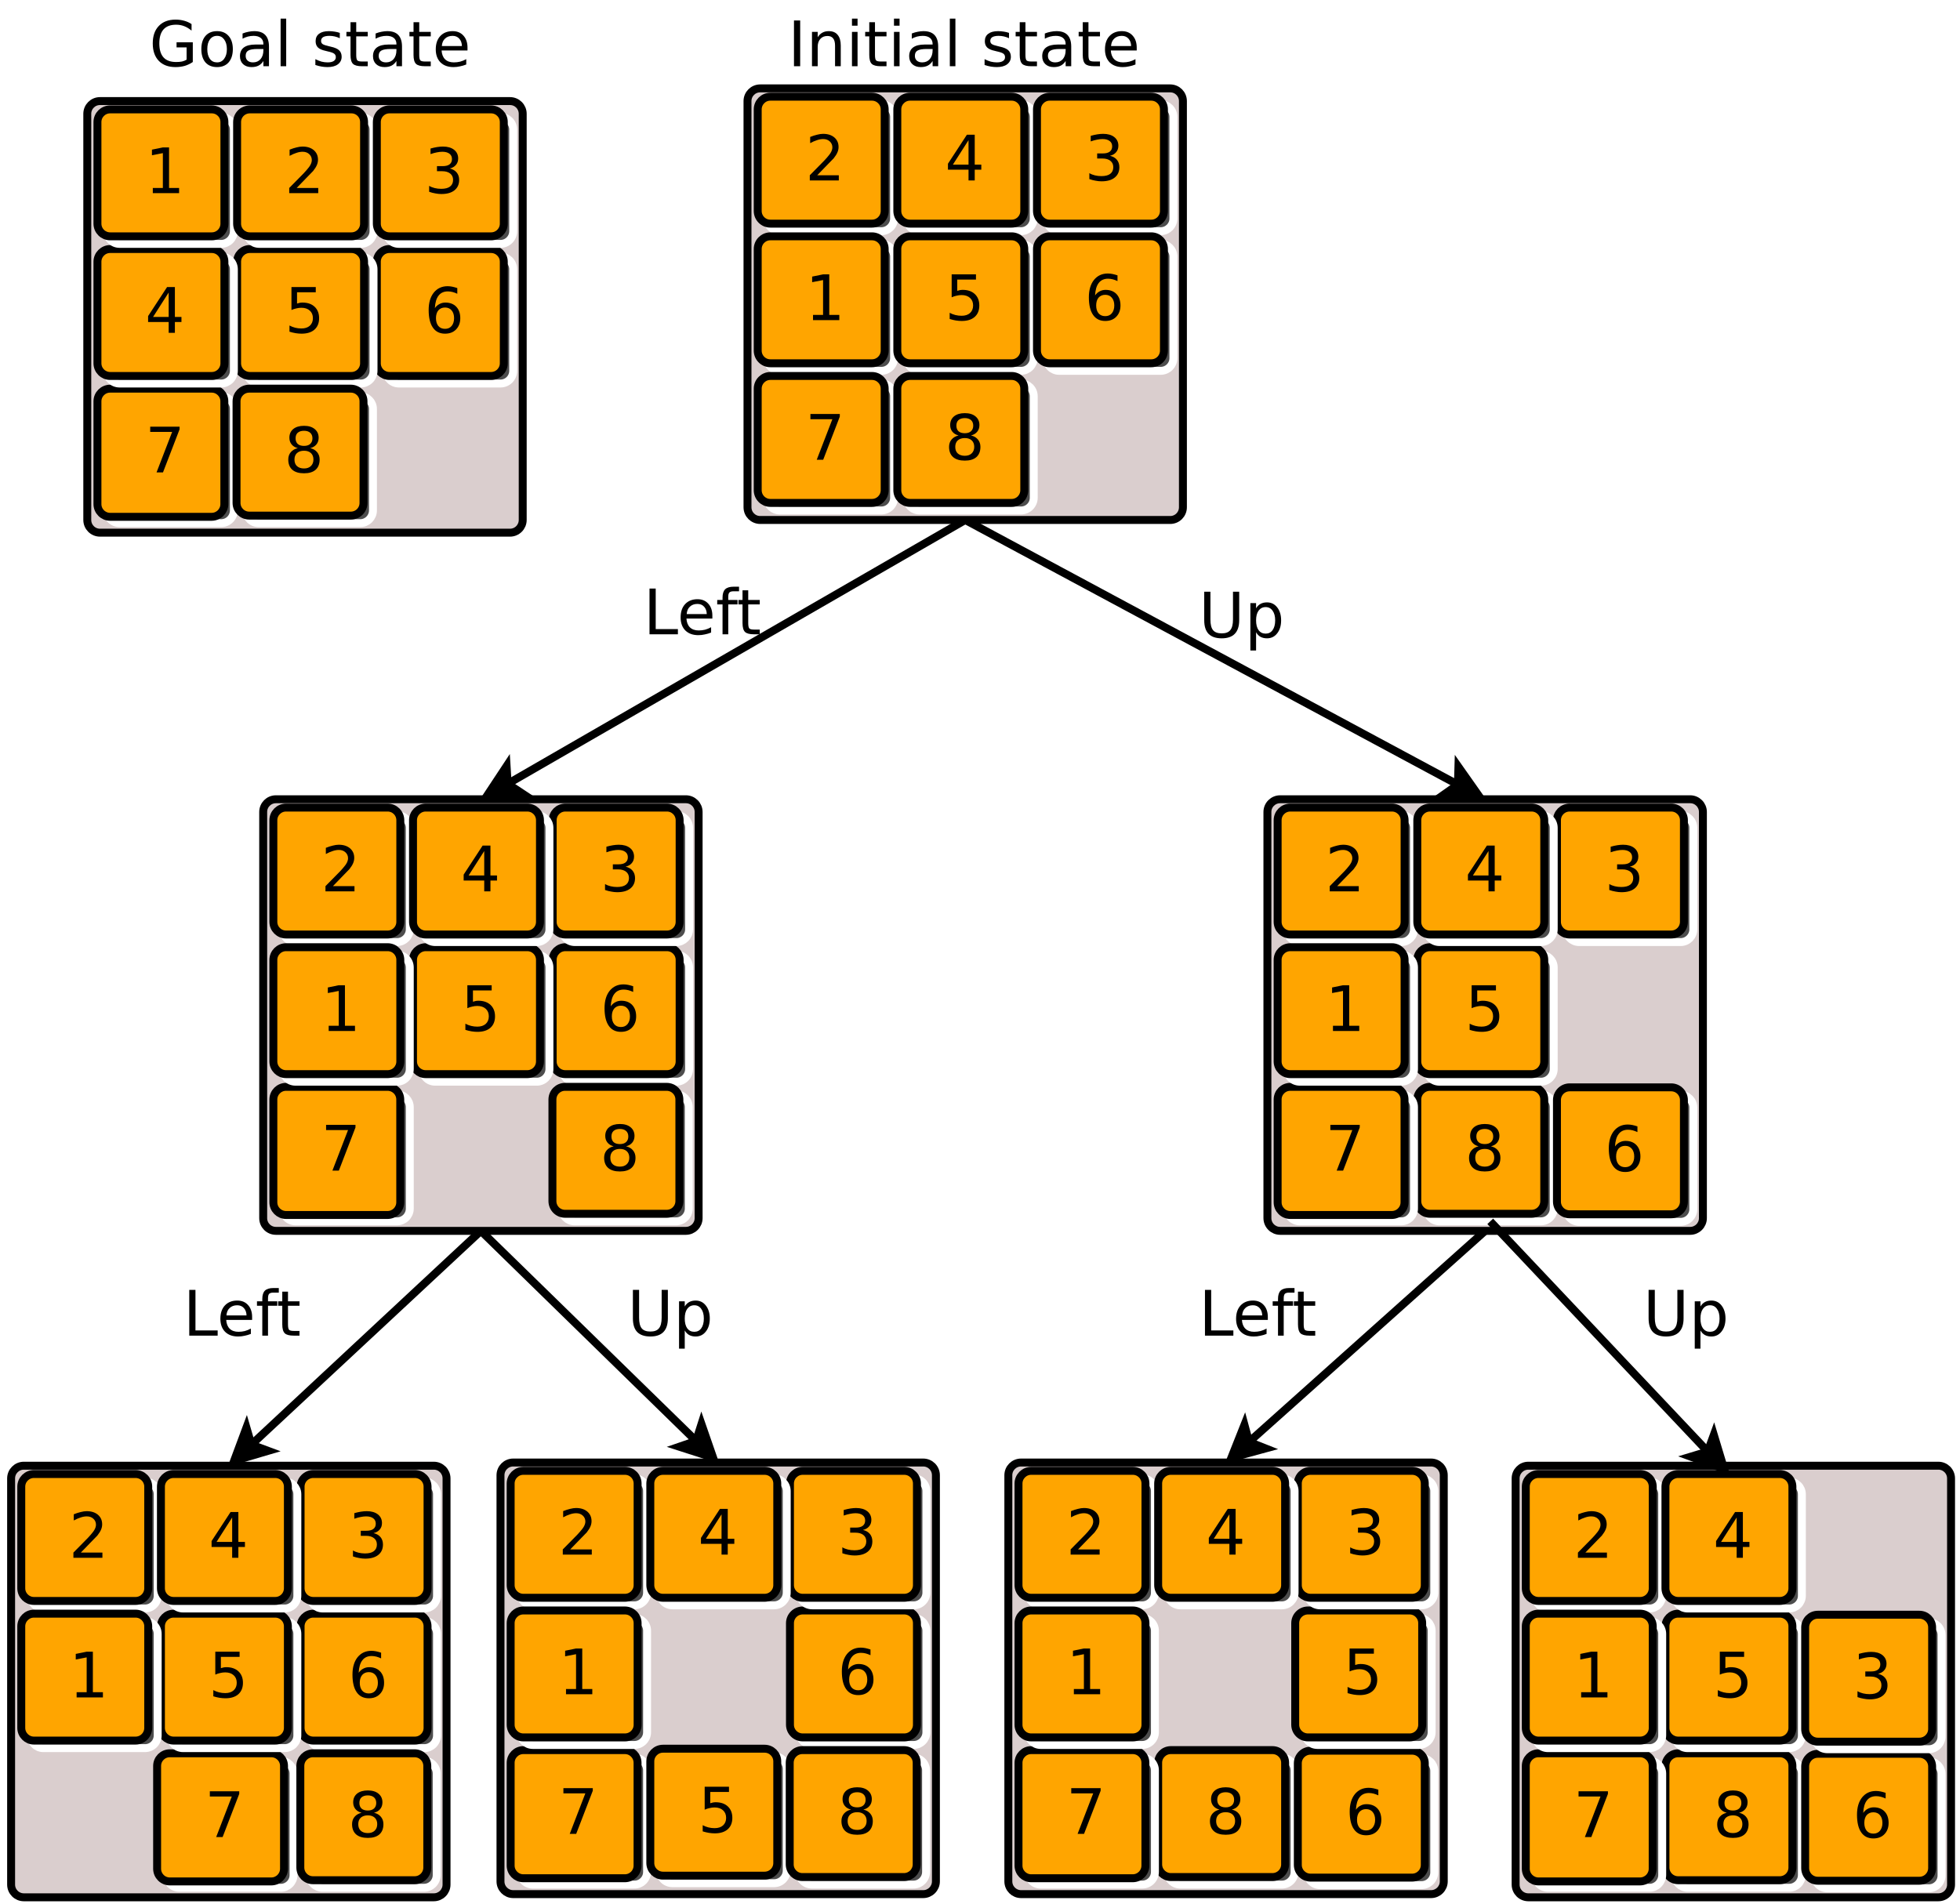 <?xml version="1.0" encoding="UTF-8"?>
<svg xmlns="http://www.w3.org/2000/svg" xmlns:xlink="http://www.w3.org/1999/xlink" width="247pt" height="240pt" viewBox="0 0 247 240" version="1.1">
<defs>
<g>
<symbol overflow="visible" id="glyph0-0">
<path style="stroke:none;" d="M 0.391 1.391 L 0.391 -5.578 L 4.344 -5.578 L 4.344 1.391 Z M 0.844 0.953 L 3.906 0.953 L 3.906 -5.125 L 0.844 -5.125 Z M 0.844 0.953 "/>
</symbol>
<symbol overflow="visible" id="glyph0-1">
<path style="stroke:none;" d="M 1.516 -0.656 L 4.234 -0.656 L 4.234 0 L 0.578 0 L 0.578 -0.656 C 0.867 -0.957 1.27 -1.363 1.781 -1.875 C 2.301 -2.395 2.625 -2.734 2.75 -2.891 C 3 -3.172 3.172 -3.406 3.266 -3.594 C 3.367 -3.789 3.422 -3.984 3.422 -4.172 C 3.422 -4.473 3.312 -4.723 3.094 -4.922 C 2.883 -5.117 2.609 -5.219 2.266 -5.219 C 2.016 -5.219 1.754 -5.172 1.484 -5.078 C 1.211 -4.992 0.926 -4.867 0.625 -4.703 L 0.625 -5.484 C 0.938 -5.609 1.227 -5.703 1.5 -5.766 C 1.77 -5.836 2.02 -5.875 2.25 -5.875 C 2.844 -5.875 3.316 -5.723 3.672 -5.422 C 4.023 -5.117 4.203 -4.719 4.203 -4.219 C 4.203 -3.988 4.156 -3.766 4.062 -3.547 C 3.977 -3.336 3.82 -3.086 3.594 -2.797 C 3.531 -2.723 3.32 -2.508 2.969 -2.156 C 2.625 -1.801 2.141 -1.301 1.516 -0.656 Z M 1.516 -0.656 "/>
</symbol>
<symbol overflow="visible" id="glyph0-2">
<path style="stroke:none;" d="M 2.984 -5.078 L 1.016 -2 L 2.984 -2 Z M 2.781 -5.766 L 3.766 -5.766 L 3.766 -2 L 4.594 -2 L 4.594 -1.359 L 3.766 -1.359 L 3.766 0 L 2.984 0 L 2.984 -1.359 L 0.391 -1.359 L 0.391 -2.109 Z M 2.781 -5.766 "/>
</symbol>
<symbol overflow="visible" id="glyph0-3">
<path style="stroke:none;" d="M 3.203 -3.109 C 3.578 -3.023 3.867 -2.859 4.078 -2.609 C 4.285 -2.359 4.391 -2.047 4.391 -1.672 C 4.391 -1.109 4.191 -0.672 3.797 -0.359 C 3.41 -0.047 2.859 0.109 2.141 0.109 C 1.898 0.109 1.648 0.082 1.391 0.031 C 1.141 -0.008 0.879 -0.078 0.609 -0.172 L 0.609 -0.922 C 0.816 -0.797 1.051 -0.703 1.312 -0.641 C 1.57 -0.578 1.844 -0.547 2.125 -0.547 C 2.613 -0.547 2.984 -0.641 3.234 -0.828 C 3.492 -1.023 3.625 -1.305 3.625 -1.672 C 3.625 -2.016 3.504 -2.281 3.266 -2.469 C 3.023 -2.664 2.691 -2.766 2.266 -2.766 L 1.594 -2.766 L 1.594 -3.406 L 2.297 -3.406 C 2.68 -3.406 2.973 -3.477 3.172 -3.625 C 3.379 -3.781 3.484 -4.004 3.484 -4.297 C 3.484 -4.586 3.379 -4.812 3.172 -4.969 C 2.961 -5.133 2.66 -5.219 2.266 -5.219 C 2.055 -5.219 1.828 -5.191 1.578 -5.141 C 1.336 -5.098 1.07 -5.023 0.781 -4.922 L 0.781 -5.625 C 1.07 -5.707 1.348 -5.77 1.609 -5.812 C 1.867 -5.852 2.113 -5.875 2.344 -5.875 C 2.938 -5.875 3.406 -5.738 3.75 -5.469 C 4.094 -5.195 4.266 -4.832 4.266 -4.375 C 4.266 -4.051 4.172 -3.781 3.984 -3.562 C 3.805 -3.344 3.547 -3.191 3.203 -3.109 Z M 3.203 -3.109 "/>
</symbol>
<symbol overflow="visible" id="glyph0-4">
<path style="stroke:none;" d="M 0.984 -0.656 L 2.25 -0.656 L 2.25 -5.047 L 0.875 -4.781 L 0.875 -5.484 L 2.25 -5.766 L 3.031 -5.766 L 3.031 -0.656 L 4.297 -0.656 L 4.297 0 L 0.984 0 Z M 0.984 -0.656 "/>
</symbol>
<symbol overflow="visible" id="glyph0-5">
<path style="stroke:none;" d="M 0.859 -5.766 L 3.922 -5.766 L 3.922 -5.109 L 1.562 -5.109 L 1.562 -3.688 C 1.676 -3.727 1.789 -3.758 1.906 -3.781 C 2.02 -3.801 2.133 -3.812 2.25 -3.812 C 2.895 -3.812 3.406 -3.633 3.781 -3.281 C 4.156 -2.926 4.344 -2.445 4.344 -1.844 C 4.344 -1.227 4.148 -0.75 3.766 -0.406 C 3.379 -0.062 2.832 0.109 2.125 0.109 C 1.883 0.109 1.641 0.086 1.391 0.047 C 1.141 0.004 0.879 -0.055 0.609 -0.141 L 0.609 -0.922 C 0.836 -0.797 1.078 -0.703 1.328 -0.641 C 1.578 -0.578 1.836 -0.547 2.109 -0.547 C 2.555 -0.547 2.91 -0.66 3.172 -0.891 C 3.43 -1.129 3.562 -1.445 3.562 -1.844 C 3.562 -2.25 3.43 -2.566 3.172 -2.797 C 2.91 -3.035 2.555 -3.156 2.109 -3.156 C 1.898 -3.156 1.691 -3.129 1.484 -3.078 C 1.273 -3.035 1.066 -2.969 0.859 -2.875 Z M 0.859 -5.766 "/>
</symbol>
<symbol overflow="visible" id="glyph0-6">
<path style="stroke:none;" d="M 2.609 -3.188 C 2.254 -3.188 1.973 -3.066 1.766 -2.828 C 1.566 -2.586 1.469 -2.258 1.469 -1.844 C 1.469 -1.438 1.566 -1.109 1.766 -0.859 C 1.973 -0.617 2.254 -0.5 2.609 -0.5 C 2.961 -0.5 3.238 -0.617 3.438 -0.859 C 3.645 -1.109 3.75 -1.438 3.75 -1.844 C 3.75 -2.258 3.645 -2.586 3.438 -2.828 C 3.238 -3.066 2.961 -3.188 2.609 -3.188 Z M 4.156 -5.641 L 4.156 -4.922 C 3.957 -5.016 3.758 -5.086 3.562 -5.141 C 3.363 -5.191 3.164 -5.219 2.969 -5.219 C 2.457 -5.219 2.066 -5.039 1.797 -4.688 C 1.523 -4.344 1.367 -3.816 1.328 -3.109 C 1.484 -3.336 1.676 -3.508 1.906 -3.625 C 2.133 -3.75 2.383 -3.812 2.656 -3.812 C 3.238 -3.812 3.695 -3.633 4.031 -3.281 C 4.363 -2.926 4.531 -2.445 4.531 -1.844 C 4.531 -1.258 4.352 -0.785 4 -0.422 C 3.656 -0.066 3.191 0.109 2.609 0.109 C 1.941 0.109 1.43 -0.145 1.078 -0.656 C 0.723 -1.164 0.547 -1.906 0.547 -2.875 C 0.547 -3.789 0.758 -4.52 1.188 -5.062 C 1.625 -5.602 2.207 -5.875 2.938 -5.875 C 3.133 -5.875 3.332 -5.852 3.531 -5.812 C 3.727 -5.77 3.938 -5.711 4.156 -5.641 Z M 4.156 -5.641 "/>
</symbol>
<symbol overflow="visible" id="glyph0-7">
<path style="stroke:none;" d="M 0.656 -5.766 L 4.359 -5.766 L 4.359 -5.438 L 2.266 0 L 1.453 0 L 3.422 -5.109 L 0.656 -5.109 Z M 0.656 -5.766 "/>
</symbol>
<symbol overflow="visible" id="glyph0-8">
<path style="stroke:none;" d="M 2.516 -2.734 C 2.141 -2.734 1.844 -2.633 1.625 -2.438 C 1.414 -2.238 1.312 -1.969 1.312 -1.625 C 1.312 -1.27 1.414 -0.992 1.625 -0.797 C 1.844 -0.598 2.141 -0.5 2.516 -0.5 C 2.879 -0.5 3.164 -0.598 3.375 -0.797 C 3.594 -1.004 3.703 -1.281 3.703 -1.625 C 3.703 -1.969 3.598 -2.238 3.391 -2.438 C 3.18 -2.633 2.891 -2.734 2.516 -2.734 Z M 1.734 -3.062 C 1.398 -3.145 1.141 -3.301 0.953 -3.531 C 0.766 -3.758 0.672 -4.039 0.672 -4.375 C 0.672 -4.832 0.832 -5.195 1.156 -5.469 C 1.488 -5.738 1.941 -5.875 2.516 -5.875 C 3.086 -5.875 3.535 -5.738 3.859 -5.469 C 4.191 -5.195 4.359 -4.832 4.359 -4.375 C 4.359 -4.039 4.266 -3.758 4.078 -3.531 C 3.891 -3.301 3.629 -3.145 3.297 -3.062 C 3.672 -2.977 3.961 -2.805 4.172 -2.547 C 4.379 -2.297 4.484 -1.988 4.484 -1.625 C 4.484 -1.062 4.312 -0.629 3.969 -0.328 C 3.633 -0.035 3.148 0.109 2.516 0.109 C 1.879 0.109 1.391 -0.035 1.047 -0.328 C 0.703 -0.629 0.531 -1.062 0.531 -1.625 C 0.531 -1.988 0.633 -2.297 0.844 -2.547 C 1.062 -2.805 1.359 -2.977 1.734 -3.062 Z M 1.453 -4.297 C 1.453 -4.004 1.539 -3.77 1.719 -3.594 C 1.906 -3.426 2.172 -3.344 2.516 -3.344 C 2.848 -3.344 3.109 -3.426 3.297 -3.594 C 3.484 -3.77 3.578 -4.004 3.578 -4.297 C 3.578 -4.598 3.484 -4.832 3.297 -5 C 3.109 -5.164 2.848 -5.25 2.516 -5.25 C 2.172 -5.25 1.906 -5.164 1.719 -5 C 1.539 -4.832 1.453 -4.598 1.453 -4.297 Z M 1.453 -4.297 "/>
</symbol>
<symbol overflow="visible" id="glyph0-9">
<path style="stroke:none;" d="M 0.781 -5.766 L 1.562 -5.766 L 1.562 -0.656 L 4.359 -0.656 L 4.359 0 L 0.781 0 Z M 0.781 -5.766 "/>
</symbol>
<symbol overflow="visible" id="glyph0-10">
<path style="stroke:none;" d="M 4.438 -2.344 L 4.438 -1.984 L 1.172 -1.984 C 1.203 -1.504 1.348 -1.133 1.609 -0.875 C 1.879 -0.613 2.25 -0.484 2.719 -0.484 C 2.988 -0.484 3.254 -0.516 3.516 -0.578 C 3.773 -0.648 4.031 -0.754 4.281 -0.891 L 4.281 -0.219 C 4.02 -0.113 3.754 -0.035 3.484 0.016 C 3.223 0.078 2.953 0.109 2.672 0.109 C 1.984 0.109 1.438 -0.086 1.031 -0.484 C 0.633 -0.891 0.438 -1.438 0.438 -2.125 C 0.438 -2.832 0.625 -3.391 1 -3.797 C 1.383 -4.211 1.906 -4.422 2.562 -4.422 C 3.133 -4.422 3.586 -4.234 3.922 -3.859 C 4.266 -3.484 4.438 -2.977 4.438 -2.344 Z M 3.734 -2.547 C 3.723 -2.93 3.613 -3.238 3.406 -3.469 C 3.195 -3.707 2.914 -3.828 2.562 -3.828 C 2.164 -3.828 1.848 -3.711 1.609 -3.484 C 1.367 -3.266 1.234 -2.953 1.203 -2.547 Z M 3.734 -2.547 "/>
</symbol>
<symbol overflow="visible" id="glyph0-11">
<path style="stroke:none;" d="M 2.938 -6 L 2.938 -5.422 L 2.25 -5.422 C 2 -5.422 1.82 -5.367 1.719 -5.266 C 1.625 -5.16 1.578 -4.973 1.578 -4.703 L 1.578 -4.328 L 2.75 -4.328 L 2.75 -3.766 L 1.578 -3.766 L 1.578 0 L 0.859 0 L 0.859 -3.766 L 0.188 -3.766 L 0.188 -4.328 L 0.859 -4.328 L 0.859 -4.625 C 0.859 -5.102 0.969 -5.453 1.188 -5.672 C 1.414 -5.891 1.773 -6 2.266 -6 Z M 2.938 -6 "/>
</symbol>
<symbol overflow="visible" id="glyph0-12">
<path style="stroke:none;" d="M 1.453 -5.547 L 1.453 -4.328 L 2.906 -4.328 L 2.906 -3.766 L 1.453 -3.766 L 1.453 -1.422 C 1.453 -1.066 1.5 -0.836 1.594 -0.734 C 1.688 -0.641 1.883 -0.594 2.188 -0.594 L 2.906 -0.594 L 2.906 0 L 2.188 0 C 1.633 0 1.254 -0.098 1.047 -0.297 C 0.836 -0.504 0.734 -0.879 0.734 -1.422 L 0.734 -3.766 L 0.219 -3.766 L 0.219 -4.328 L 0.734 -4.328 L 0.734 -5.547 Z M 1.453 -5.547 "/>
</symbol>
<symbol overflow="visible" id="glyph0-13">
<path style="stroke:none;" d="M 0.688 -5.766 L 1.469 -5.766 L 1.469 -2.266 C 1.469 -1.641 1.578 -1.191 1.797 -0.922 C 2.023 -0.648 2.391 -0.516 2.891 -0.516 C 3.391 -0.516 3.75 -0.648 3.969 -0.922 C 4.195 -1.191 4.312 -1.641 4.312 -2.266 L 4.312 -5.766 L 5.094 -5.766 L 5.094 -2.172 C 5.094 -1.41 4.906 -0.836 4.531 -0.453 C 4.164 -0.078 3.617 0.109 2.891 0.109 C 2.16 0.109 1.609 -0.078 1.234 -0.453 C 0.867 -0.836 0.688 -1.41 0.688 -2.172 Z M 0.688 -5.766 "/>
</symbol>
<symbol overflow="visible" id="glyph0-14">
<path style="stroke:none;" d="M 1.438 -0.656 L 1.438 1.641 L 0.719 1.641 L 0.719 -4.328 L 1.438 -4.328 L 1.438 -3.672 C 1.582 -3.922 1.77 -4.109 2 -4.234 C 2.227 -4.359 2.5 -4.422 2.812 -4.422 C 3.344 -4.422 3.77 -4.211 4.094 -3.797 C 4.426 -3.379 4.594 -2.832 4.594 -2.156 C 4.594 -1.477 4.426 -0.93 4.094 -0.516 C 3.77 -0.098 3.344 0.109 2.812 0.109 C 2.5 0.109 2.227 0.047 2 -0.078 C 1.77 -0.203 1.582 -0.395 1.438 -0.656 Z M 3.844 -2.156 C 3.844 -2.676 3.734 -3.082 3.516 -3.375 C 3.305 -3.676 3.016 -3.828 2.641 -3.828 C 2.266 -3.828 1.969 -3.676 1.75 -3.375 C 1.539 -3.082 1.438 -2.676 1.438 -2.156 C 1.438 -1.633 1.539 -1.223 1.75 -0.922 C 1.969 -0.629 2.266 -0.484 2.641 -0.484 C 3.016 -0.484 3.305 -0.629 3.516 -0.922 C 3.734 -1.223 3.844 -1.633 3.844 -2.156 Z M 3.844 -2.156 "/>
</symbol>
<symbol overflow="visible" id="glyph0-15">
<path style="stroke:none;" d="M 4.703 -0.828 L 4.703 -2.375 L 3.438 -2.375 L 3.438 -3.016 L 5.484 -3.016 L 5.484 -0.531 C 5.18 -0.32 4.848 -0.16 4.484 -0.047 C 4.117 0.055 3.727 0.109 3.312 0.109 C 2.414 0.109 1.711 -0.148 1.203 -0.672 C 0.691 -1.203 0.438 -1.938 0.438 -2.875 C 0.438 -3.812 0.691 -4.547 1.203 -5.078 C 1.711 -5.609 2.414 -5.875 3.312 -5.875 C 3.695 -5.875 4.055 -5.828 4.391 -5.734 C 4.734 -5.641 5.047 -5.5 5.328 -5.312 L 5.328 -4.484 C 5.035 -4.734 4.727 -4.922 4.406 -5.047 C 4.082 -5.172 3.742 -5.234 3.391 -5.234 C 2.68 -5.234 2.148 -5.035 1.797 -4.641 C 1.441 -4.242 1.266 -3.656 1.266 -2.875 C 1.266 -2.094 1.441 -1.504 1.797 -1.109 C 2.148 -0.723 2.68 -0.531 3.391 -0.531 C 3.66 -0.531 3.906 -0.551 4.125 -0.594 C 4.344 -0.645 4.535 -0.723 4.703 -0.828 Z M 4.703 -0.828 "/>
</symbol>
<symbol overflow="visible" id="glyph0-16">
<path style="stroke:none;" d="M 2.422 -3.828 C 2.035 -3.828 1.734 -3.676 1.516 -3.375 C 1.297 -3.082 1.188 -2.676 1.188 -2.156 C 1.188 -1.633 1.297 -1.223 1.516 -0.922 C 1.734 -0.629 2.035 -0.484 2.422 -0.484 C 2.797 -0.484 3.094 -0.633 3.312 -0.938 C 3.539 -1.238 3.656 -1.645 3.656 -2.156 C 3.656 -2.664 3.539 -3.07 3.312 -3.375 C 3.094 -3.676 2.797 -3.828 2.422 -3.828 Z M 2.422 -4.422 C 3.035 -4.422 3.52 -4.219 3.875 -3.812 C 4.227 -3.414 4.406 -2.863 4.406 -2.156 C 4.406 -1.445 4.227 -0.891 3.875 -0.484 C 3.52 -0.086 3.035 0.109 2.422 0.109 C 1.797 0.109 1.305 -0.086 0.953 -0.484 C 0.609 -0.891 0.438 -1.445 0.438 -2.156 C 0.438 -2.863 0.609 -3.414 0.953 -3.812 C 1.305 -4.219 1.797 -4.422 2.422 -4.422 Z M 2.422 -4.422 "/>
</symbol>
<symbol overflow="visible" id="glyph0-17">
<path style="stroke:none;" d="M 2.703 -2.172 C 2.129 -2.172 1.734 -2.102 1.516 -1.969 C 1.297 -1.844 1.188 -1.625 1.188 -1.312 C 1.188 -1.051 1.27 -0.848 1.438 -0.703 C 1.602 -0.555 1.828 -0.484 2.109 -0.484 C 2.504 -0.484 2.82 -0.617 3.062 -0.891 C 3.301 -1.172 3.422 -1.547 3.422 -2.016 L 3.422 -2.172 Z M 4.125 -2.469 L 4.125 0 L 3.422 0 L 3.422 -0.656 C 3.254 -0.395 3.051 -0.203 2.812 -0.078 C 2.57 0.047 2.273 0.109 1.922 0.109 C 1.484 0.109 1.129 -0.016 0.859 -0.266 C 0.598 -0.516 0.469 -0.848 0.469 -1.266 C 0.469 -1.742 0.629 -2.109 0.953 -2.359 C 1.285 -2.609 1.773 -2.734 2.422 -2.734 L 3.422 -2.734 L 3.422 -2.797 C 3.422 -3.129 3.312 -3.383 3.094 -3.562 C 2.875 -3.738 2.57 -3.828 2.188 -3.828 C 1.938 -3.828 1.691 -3.797 1.453 -3.734 C 1.223 -3.672 1.004 -3.582 0.797 -3.469 L 0.797 -4.125 C 1.055 -4.227 1.305 -4.301 1.547 -4.344 C 1.797 -4.395 2.035 -4.422 2.266 -4.422 C 2.891 -4.422 3.352 -4.258 3.656 -3.938 C 3.969 -3.613 4.125 -3.125 4.125 -2.469 Z M 4.125 -2.469 "/>
</symbol>
<symbol overflow="visible" id="glyph0-18">
<path style="stroke:none;" d="M 0.75 -6 L 1.453 -6 L 1.453 0 L 0.75 0 Z M 0.75 -6 "/>
</symbol>
<symbol overflow="visible" id="glyph0-19">
<path style="stroke:none;" d=""/>
</symbol>
<symbol overflow="visible" id="glyph0-20">
<path style="stroke:none;" d="M 3.5 -4.203 L 3.5 -3.531 C 3.301 -3.625 3.094 -3.695 2.875 -3.75 C 2.656 -3.801 2.43 -3.828 2.203 -3.828 C 1.848 -3.828 1.582 -3.773 1.406 -3.672 C 1.227 -3.566 1.141 -3.406 1.141 -3.188 C 1.141 -3.02 1.203 -2.891 1.328 -2.797 C 1.461 -2.703 1.719 -2.613 2.094 -2.531 L 2.344 -2.469 C 2.844 -2.363 3.195 -2.211 3.406 -2.016 C 3.625 -1.816 3.734 -1.539 3.734 -1.188 C 3.734 -0.789 3.57 -0.473 3.25 -0.234 C 2.938 -0.004 2.504 0.109 1.953 0.109 C 1.711 0.109 1.469 0.086 1.219 0.047 C 0.969 0.004 0.703 -0.062 0.422 -0.156 L 0.422 -0.891 C 0.691 -0.754 0.953 -0.648 1.203 -0.578 C 1.461 -0.516 1.719 -0.484 1.969 -0.484 C 2.301 -0.484 2.555 -0.539 2.734 -0.656 C 2.91 -0.77 3 -0.93 3 -1.141 C 3 -1.328 2.93 -1.473 2.797 -1.578 C 2.672 -1.68 2.391 -1.781 1.953 -1.875 L 1.703 -1.938 C 1.266 -2.031 0.945 -2.172 0.75 -2.359 C 0.551 -2.555 0.453 -2.82 0.453 -3.156 C 0.453 -3.562 0.598 -3.875 0.891 -4.094 C 1.18 -4.312 1.594 -4.422 2.125 -4.422 C 2.383 -4.422 2.629 -4.398 2.859 -4.359 C 3.086 -4.328 3.301 -4.273 3.5 -4.203 Z M 3.5 -4.203 "/>
</symbol>
<symbol overflow="visible" id="glyph0-21">
<path style="stroke:none;" d="M 0.781 -5.766 L 1.562 -5.766 L 1.562 0 L 0.781 0 Z M 0.781 -5.766 "/>
</symbol>
<symbol overflow="visible" id="glyph0-22">
<path style="stroke:none;" d="M 4.344 -2.609 L 4.344 0 L 3.625 0 L 3.625 -2.594 C 3.625 -3 3.547 -3.301 3.391 -3.5 C 3.234 -3.707 2.992 -3.812 2.672 -3.812 C 2.285 -3.812 1.984 -3.688 1.766 -3.438 C 1.547 -3.195 1.438 -2.863 1.438 -2.438 L 1.438 0 L 0.719 0 L 0.719 -4.328 L 1.438 -4.328 L 1.438 -3.656 C 1.602 -3.914 1.801 -4.109 2.031 -4.234 C 2.258 -4.359 2.523 -4.422 2.828 -4.422 C 3.328 -4.422 3.703 -4.266 3.953 -3.953 C 4.211 -3.648 4.344 -3.203 4.344 -2.609 Z M 4.344 -2.609 "/>
</symbol>
<symbol overflow="visible" id="glyph0-23">
<path style="stroke:none;" d="M 0.75 -4.328 L 1.453 -4.328 L 1.453 0 L 0.75 0 Z M 0.75 -6 L 1.453 -6 L 1.453 -5.109 L 0.75 -5.109 Z M 0.75 -6 "/>
</symbol>
</g>
</defs>
<g id="surface121804">
<rect x="0" y="0" width="247" height="240" style="fill:rgb(100%,100%,100%);fill-opacity:1;stroke:none;"/>
<path style="fill-rule:evenodd;fill:rgb(85.49%,80.784%,80.784%);fill-opacity:1;stroke-width:0.125;stroke-linecap:butt;stroke-linejoin:round;stroke:rgb(0%,0%,0%);stroke-opacity:1;stroke-miterlimit:10;" d="M 4.091 1.35 C 3.981 1.35 3.891 1.439 3.891 1.55 L 3.891 7.95 C 3.891 8.061 3.981 8.15 4.091 8.15 L 10.55 8.15 C 10.66 8.15 10.75 8.061 10.75 7.95 L 10.75 1.55 C 10.75 1.439 10.66 1.35 10.55 1.35 Z M 4.091 1.35 " transform="matrix(8,0,0,8,63.072,0.34)"/>
<path style="fill-rule:evenodd;fill:rgb(30.196%,30.196%,30.196%);fill-opacity:1;stroke-width:0.125;stroke-linecap:butt;stroke-linejoin:round;stroke:rgb(100%,100%,100%);stroke-opacity:1;stroke-miterlimit:10;" d="M 4.4 1.6 C 4.289 1.6 4.2 1.689 4.2 1.8 L 4.2 3.4 C 4.2 3.51 4.289 3.6 4.4 3.6 L 6 3.6 C 6.111 3.6 6.2 3.51 6.2 3.4 L 6.2 1.8 C 6.2 1.689 6.111 1.6 6 1.6 Z M 4.4 1.6 " transform="matrix(8,0,0,8,63.072,0.34)"/>
<path style="fill-rule:evenodd;fill:rgb(100%,64.706%,0%);fill-opacity:1;stroke-width:0.125;stroke-linecap:butt;stroke-linejoin:round;stroke:rgb(0%,0%,0%);stroke-opacity:1;stroke-miterlimit:10;" d="M 4.251 1.481 C 4.141 1.481 4.052 1.571 4.052 1.681 L 4.052 3.281 C 4.052 3.392 4.141 3.481 4.251 3.481 L 5.851 3.481 C 5.962 3.481 6.052 3.392 6.052 3.281 L 6.052 1.681 C 6.052 1.571 5.962 1.481 5.851 1.481 Z M 4.251 1.481 " transform="matrix(8,0,0,8,63.072,0.34)"/>
<path style="fill-rule:evenodd;fill:rgb(30.196%,30.196%,30.196%);fill-opacity:1;stroke-width:0.125;stroke-linecap:butt;stroke-linejoin:round;stroke:rgb(100%,100%,100%);stroke-opacity:1;stroke-miterlimit:10;" d="M 6.6 1.6 C 6.49 1.6 6.4 1.689 6.4 1.8 L 6.4 3.4 C 6.4 3.51 6.49 3.6 6.6 3.6 L 8.2 3.6 C 8.31 3.6 8.4 3.51 8.4 3.4 L 8.4 1.8 C 8.4 1.689 8.31 1.6 8.2 1.6 Z M 6.6 1.6 " transform="matrix(8,0,0,8,63.072,0.34)"/>
<path style="fill-rule:evenodd;fill:rgb(100%,64.706%,0%);fill-opacity:1;stroke-width:0.125;stroke-linecap:butt;stroke-linejoin:round;stroke:rgb(0%,0%,0%);stroke-opacity:1;stroke-miterlimit:10;" d="M 6.451 1.481 C 6.341 1.481 6.251 1.571 6.251 1.681 L 6.251 3.281 C 6.251 3.392 6.341 3.481 6.451 3.481 L 8.052 3.481 C 8.162 3.481 8.251 3.392 8.251 3.281 L 8.251 1.681 C 8.251 1.571 8.162 1.481 8.052 1.481 Z M 6.451 1.481 " transform="matrix(8,0,0,8,63.072,0.34)"/>
<path style="fill-rule:evenodd;fill:rgb(30.196%,30.196%,30.196%);fill-opacity:1;stroke-width:0.125;stroke-linecap:butt;stroke-linejoin:round;stroke:rgb(100%,100%,100%);stroke-opacity:1;stroke-miterlimit:10;" d="M 8.8 1.6 C 8.69 1.6 8.6 1.689 8.6 1.8 L 8.6 3.4 C 8.6 3.51 8.69 3.6 8.8 3.6 L 10.4 3.6 C 10.511 3.6 10.6 3.51 10.6 3.4 L 10.6 1.8 C 10.6 1.689 10.511 1.6 10.4 1.6 Z M 8.8 1.6 " transform="matrix(8,0,0,8,63.072,0.34)"/>
<path style="fill-rule:evenodd;fill:rgb(100%,64.706%,0%);fill-opacity:1;stroke-width:0.125;stroke-linecap:butt;stroke-linejoin:round;stroke:rgb(0%,0%,0%);stroke-opacity:1;stroke-miterlimit:10;" d="M 8.651 1.481 C 8.541 1.481 8.451 1.571 8.451 1.681 L 8.451 3.281 C 8.451 3.392 8.541 3.481 8.651 3.481 L 10.251 3.481 C 10.362 3.481 10.451 3.392 10.451 3.281 L 10.451 1.681 C 10.451 1.571 10.362 1.481 10.251 1.481 Z M 8.651 1.481 " transform="matrix(8,0,0,8,63.072,0.34)"/>
<path style="fill-rule:evenodd;fill:rgb(30.196%,30.196%,30.196%);fill-opacity:1;stroke-width:0.125;stroke-linecap:butt;stroke-linejoin:round;stroke:rgb(100%,100%,100%);stroke-opacity:1;stroke-miterlimit:10;" d="M 4.4 3.8 C 4.289 3.8 4.2 3.89 4.2 4 L 4.2 5.6 C 4.2 5.71 4.289 5.8 4.4 5.8 L 6 5.8 C 6.111 5.8 6.2 5.71 6.2 5.6 L 6.2 4 C 6.2 3.89 6.111 3.8 6 3.8 Z M 4.4 3.8 " transform="matrix(8,0,0,8,63.072,0.34)"/>
<path style="fill-rule:evenodd;fill:rgb(100%,64.706%,0%);fill-opacity:1;stroke-width:0.125;stroke-linecap:butt;stroke-linejoin:round;stroke:rgb(0%,0%,0%);stroke-opacity:1;stroke-miterlimit:10;" d="M 4.251 3.681 C 4.141 3.681 4.052 3.77 4.052 3.881 L 4.052 5.481 C 4.052 5.592 4.141 5.681 4.251 5.681 L 5.851 5.681 C 5.962 5.681 6.052 5.592 6.052 5.481 L 6.052 3.881 C 6.052 3.77 5.962 3.681 5.851 3.681 Z M 4.251 3.681 " transform="matrix(8,0,0,8,63.072,0.34)"/>
<path style="fill-rule:evenodd;fill:rgb(30.196%,30.196%,30.196%);fill-opacity:1;stroke-width:0.125;stroke-linecap:butt;stroke-linejoin:round;stroke:rgb(100%,100%,100%);stroke-opacity:1;stroke-miterlimit:10;" d="M 6.6 3.8 C 6.49 3.8 6.4 3.89 6.4 4 L 6.4 5.6 C 6.4 5.71 6.49 5.8 6.6 5.8 L 8.2 5.8 C 8.31 5.8 8.4 5.71 8.4 5.6 L 8.4 4 C 8.4 3.89 8.31 3.8 8.2 3.8 Z M 6.6 3.8 " transform="matrix(8,0,0,8,63.072,0.34)"/>
<path style="fill-rule:evenodd;fill:rgb(100%,64.706%,0%);fill-opacity:1;stroke-width:0.125;stroke-linecap:butt;stroke-linejoin:round;stroke:rgb(0%,0%,0%);stroke-opacity:1;stroke-miterlimit:10;" d="M 6.451 3.681 C 6.341 3.681 6.251 3.77 6.251 3.881 L 6.251 5.481 C 6.251 5.592 6.341 5.681 6.451 5.681 L 8.052 5.681 C 8.162 5.681 8.251 5.592 8.251 5.481 L 8.251 3.881 C 8.251 3.77 8.162 3.681 8.052 3.681 Z M 6.451 3.681 " transform="matrix(8,0,0,8,63.072,0.34)"/>
<path style="fill-rule:evenodd;fill:rgb(30.196%,30.196%,30.196%);fill-opacity:1;stroke-width:0.125;stroke-linecap:butt;stroke-linejoin:round;stroke:rgb(100%,100%,100%);stroke-opacity:1;stroke-miterlimit:10;" d="M 8.8 3.8 C 8.69 3.8 8.6 3.89 8.6 4 L 8.6 5.6 C 8.6 5.71 8.69 5.8 8.8 5.8 L 10.4 5.8 C 10.511 5.8 10.6 5.71 10.6 5.6 L 10.6 4 C 10.6 3.89 10.511 3.8 10.4 3.8 Z M 8.8 3.8 " transform="matrix(8,0,0,8,63.072,0.34)"/>
<path style="fill-rule:evenodd;fill:rgb(100%,64.706%,0%);fill-opacity:1;stroke-width:0.125;stroke-linecap:butt;stroke-linejoin:round;stroke:rgb(0%,0%,0%);stroke-opacity:1;stroke-miterlimit:10;" d="M 8.651 3.681 C 8.541 3.681 8.451 3.77 8.451 3.881 L 8.451 5.481 C 8.451 5.592 8.541 5.681 8.651 5.681 L 10.251 5.681 C 10.362 5.681 10.451 5.592 10.451 5.481 L 10.451 3.881 C 10.451 3.77 10.362 3.681 10.251 3.681 Z M 8.651 3.681 " transform="matrix(8,0,0,8,63.072,0.34)"/>
<path style="fill-rule:evenodd;fill:rgb(30.196%,30.196%,30.196%);fill-opacity:1;stroke-width:0.125;stroke-linecap:butt;stroke-linejoin:round;stroke:rgb(100%,100%,100%);stroke-opacity:1;stroke-miterlimit:10;" d="M 4.4 6 C 4.289 6 4.2 6.089 4.2 6.2 L 4.2 7.8 C 4.2 7.911 4.289 8 4.4 8 L 6 8 C 6.111 8 6.2 7.911 6.2 7.8 L 6.2 6.2 C 6.2 6.089 6.111 6 6 6 Z M 4.4 6 " transform="matrix(8,0,0,8,63.072,0.34)"/>
<path style="fill-rule:evenodd;fill:rgb(100%,64.706%,0%);fill-opacity:1;stroke-width:0.125;stroke-linecap:butt;stroke-linejoin:round;stroke:rgb(0%,0%,0%);stroke-opacity:1;stroke-miterlimit:10;" d="M 4.251 5.881 C 4.141 5.881 4.052 5.971 4.052 6.081 L 4.052 7.681 C 4.052 7.791 4.141 7.881 4.251 7.881 L 5.851 7.881 C 5.962 7.881 6.052 7.791 6.052 7.681 L 6.052 6.081 C 6.052 5.971 5.962 5.881 5.851 5.881 Z M 4.251 5.881 " transform="matrix(8,0,0,8,63.072,0.34)"/>
<path style="fill-rule:evenodd;fill:rgb(30.196%,30.196%,30.196%);fill-opacity:1;stroke-width:0.125;stroke-linecap:butt;stroke-linejoin:round;stroke:rgb(100%,100%,100%);stroke-opacity:1;stroke-miterlimit:10;" d="M 6.6 6 C 6.49 6 6.4 6.089 6.4 6.2 L 6.4 7.8 C 6.4 7.911 6.49 8 6.6 8 L 8.2 8 C 8.31 8 8.4 7.911 8.4 7.8 L 8.4 6.2 C 8.4 6.089 8.31 6 8.2 6 Z M 6.6 6 " transform="matrix(8,0,0,8,63.072,0.34)"/>
<path style="fill-rule:evenodd;fill:rgb(100%,64.706%,0%);fill-opacity:1;stroke-width:0.125;stroke-linecap:butt;stroke-linejoin:round;stroke:rgb(0%,0%,0%);stroke-opacity:1;stroke-miterlimit:10;" d="M 6.451 5.881 C 6.341 5.881 6.251 5.971 6.251 6.081 L 6.251 7.681 C 6.251 7.791 6.341 7.881 6.451 7.881 L 8.052 7.881 C 8.162 7.881 8.251 7.791 8.251 7.681 L 8.251 6.081 C 8.251 5.971 8.162 5.881 8.052 5.881 Z M 6.451 5.881 " transform="matrix(8,0,0,8,63.072,0.34)"/>
<g style="fill:rgb(0%,0%,0%);fill-opacity:1;">
  <use xlink:href="#glyph0-1" x="101.473" y="22.745"/>
</g>
<g style="fill:rgb(0%,0%,0%);fill-opacity:1;">
  <use xlink:href="#glyph0-2" x="119.07" y="22.745"/>
</g>
<g style="fill:rgb(0%,0%,0%);fill-opacity:1;">
  <use xlink:href="#glyph0-3" x="136.672" y="22.745"/>
</g>
<g style="fill:rgb(0%,0%,0%);fill-opacity:1;">
  <use xlink:href="#glyph0-4" x="101.473" y="40.347"/>
</g>
<g style="fill:rgb(0%,0%,0%);fill-opacity:1;">
  <use xlink:href="#glyph0-5" x="119.07" y="40.347"/>
</g>
<g style="fill:rgb(0%,0%,0%);fill-opacity:1;">
  <use xlink:href="#glyph0-6" x="136.672" y="40.347"/>
</g>
<g style="fill:rgb(0%,0%,0%);fill-opacity:1;">
  <use xlink:href="#glyph0-7" x="101.473" y="57.948"/>
</g>
<g style="fill:rgb(0%,0%,0%);fill-opacity:1;">
  <use xlink:href="#glyph0-8" x="119.07" y="57.948"/>
</g>
<path style="fill-rule:evenodd;fill:rgb(85.49%,80.784%,80.784%);fill-opacity:1;stroke-width:0.125;stroke-linecap:butt;stroke-linejoin:round;stroke:rgb(0%,0%,0%);stroke-opacity:1;stroke-miterlimit:10;" d="M -3.538 12.55 C -3.649 12.55 -3.738 12.64 -3.738 12.75 L -3.738 19.15 C -3.738 19.26 -3.649 19.35 -3.538 19.35 L 2.921 19.35 C 3.031 19.35 3.121 19.26 3.121 19.15 L 3.121 12.75 C 3.121 12.64 3.031 12.55 2.921 12.55 Z M -3.538 12.55 " transform="matrix(8,0,0,8,63.072,0.34)"/>
<path style="fill:none;stroke-width:0.125;stroke-linecap:butt;stroke-linejoin:round;stroke:rgb(0%,0%,0%);stroke-opacity:1;stroke-miterlimit:10;" d="M 6.052 7.881 L 6.052 7.881 " transform="matrix(8,0,0,8,63.072,0.34)"/>
<path style="fill:none;stroke-width:0.125;stroke-linecap:butt;stroke-linejoin:round;stroke:rgb(0%,0%,0%);stroke-opacity:1;stroke-miterlimit:10;" d="M 7.321 8.15 L 0.113 12.307 " transform="matrix(8,0,0,8,63.072,0.34)"/>
<path style="fill-rule:evenodd;fill:rgb(0%,0%,0%);fill-opacity:1;stroke-width:0.125;stroke-linecap:butt;stroke-linejoin:miter;stroke:rgb(0%,0%,0%);stroke-opacity:1;stroke-miterlimit:10;" d="M -0.212 12.494 L 0.096 12.028 L 0.113 12.307 L 0.346 12.461 Z M -0.212 12.494 " transform="matrix(8,0,0,8,63.072,0.34)"/>
<path style="fill:none;stroke-width:0.125;stroke-linecap:butt;stroke-linejoin:miter;stroke:rgb(0%,0%,0%);stroke-opacity:1;stroke-miterlimit:10;" d="M 7.321 8.15 L 15.082 12.32 " transform="matrix(8,0,0,8,63.072,0.34)"/>
<path style="fill-rule:evenodd;fill:rgb(0%,0%,0%);fill-opacity:1;stroke-width:0.125;stroke-linecap:butt;stroke-linejoin:miter;stroke:rgb(0%,0%,0%);stroke-opacity:1;stroke-miterlimit:10;" d="M 15.412 12.497 L 14.854 12.481 L 15.082 12.32 L 15.09 12.04 Z M 15.412 12.497 " transform="matrix(8,0,0,8,63.072,0.34)"/>
<path style="fill-rule:evenodd;fill:rgb(30.196%,30.196%,30.196%);fill-opacity:1;stroke-width:0.125;stroke-linecap:butt;stroke-linejoin:round;stroke:rgb(100%,100%,100%);stroke-opacity:1;stroke-miterlimit:10;" d="M -3.229 17.2 C -3.34 17.2 -3.429 17.29 -3.429 17.4 L -3.429 19 C -3.429 19.11 -3.34 19.2 -3.229 19.2 L -1.629 19.2 C -1.519 19.2 -1.429 19.11 -1.429 19 L -1.429 17.4 C -1.429 17.29 -1.519 17.2 -1.629 17.2 Z M -3.229 17.2 " transform="matrix(8,0,0,8,63.072,0.34)"/>
<path style="fill-rule:evenodd;fill:rgb(100%,64.706%,0%);fill-opacity:1;stroke-width:0.125;stroke-linecap:butt;stroke-linejoin:round;stroke:rgb(0%,0%,0%);stroke-opacity:1;stroke-miterlimit:10;" d="M -3.378 17.081 C -3.488 17.081 -3.578 17.17 -3.578 17.281 L -3.578 18.9 C -3.578 19.01 -3.488 19.1 -3.378 19.1 L -1.779 19.1 C -1.669 19.1 -1.579 19.01 -1.579 18.9 L -1.579 17.281 C -1.579 17.17 -1.669 17.081 -1.779 17.081 Z M -3.378 17.081 " transform="matrix(8,0,0,8,63.072,0.34)"/>
<g style="fill:rgb(0%,0%,0%);fill-opacity:1;">
  <use xlink:href="#glyph0-7" x="40.438" y="147.546"/>
</g>
<path style="fill-rule:evenodd;fill:rgb(30.196%,30.196%,30.196%);fill-opacity:1;stroke-width:0.125;stroke-linecap:butt;stroke-linejoin:round;stroke:rgb(100%,100%,100%);stroke-opacity:1;stroke-miterlimit:10;" d="M 1.171 15 C 1.06 15 0.971 15.089 0.971 15.2 L 0.971 16.8 C 0.971 16.911 1.06 17 1.171 17 L 2.771 17 C 2.881 17 2.971 16.911 2.971 16.8 L 2.971 15.2 C 2.971 15.089 2.881 15 2.771 15 Z M 1.171 15 " transform="matrix(8,0,0,8,63.072,0.34)"/>
<path style="fill-rule:evenodd;fill:rgb(100%,64.706%,0%);fill-opacity:1;stroke-width:0.125;stroke-linecap:butt;stroke-linejoin:round;stroke:rgb(0%,0%,0%);stroke-opacity:1;stroke-miterlimit:10;" d="M 1.022 14.881 C 0.911 14.881 0.822 14.971 0.822 15.081 L 0.822 16.681 C 0.822 16.791 0.911 16.881 1.022 16.881 L 2.622 16.881 C 2.733 16.881 2.822 16.791 2.822 16.681 L 2.822 15.081 C 2.822 14.971 2.733 14.881 2.622 14.881 Z M 1.022 14.881 " transform="matrix(8,0,0,8,63.072,0.34)"/>
<g style="fill:rgb(0%,0%,0%);fill-opacity:1;">
  <use xlink:href="#glyph0-6" x="75.637" y="129.948"/>
</g>
<path style="fill-rule:evenodd;fill:rgb(30.196%,30.196%,30.196%);fill-opacity:1;stroke-width:0.125;stroke-linecap:butt;stroke-linejoin:round;stroke:rgb(100%,100%,100%);stroke-opacity:1;stroke-miterlimit:10;" d="M -1.029 15 C -1.14 15 -1.229 15.089 -1.229 15.2 L -1.229 16.8 C -1.229 16.911 -1.14 17 -1.029 17 L 0.571 17 C 0.681 17 0.771 16.911 0.771 16.8 L 0.771 15.2 C 0.771 15.089 0.681 15 0.571 15 Z M -1.029 15 " transform="matrix(8,0,0,8,63.072,0.34)"/>
<path style="fill-rule:evenodd;fill:rgb(100%,64.706%,0%);fill-opacity:1;stroke-width:0.125;stroke-linecap:butt;stroke-linejoin:round;stroke:rgb(0%,0%,0%);stroke-opacity:1;stroke-miterlimit:10;" d="M -1.178 14.881 C -1.288 14.881 -1.378 14.971 -1.378 15.081 L -1.378 16.681 C -1.378 16.791 -1.288 16.881 -1.178 16.881 L 0.422 16.881 C 0.533 16.881 0.622 16.791 0.622 16.681 L 0.622 15.081 C 0.622 14.971 0.533 14.881 0.422 14.881 Z M -1.178 14.881 " transform="matrix(8,0,0,8,63.072,0.34)"/>
<g style="fill:rgb(0%,0%,0%);fill-opacity:1;">
  <use xlink:href="#glyph0-5" x="58.039" y="129.948"/>
</g>
<path style="fill-rule:evenodd;fill:rgb(30.196%,30.196%,30.196%);fill-opacity:1;stroke-width:0.125;stroke-linecap:butt;stroke-linejoin:round;stroke:rgb(100%,100%,100%);stroke-opacity:1;stroke-miterlimit:10;" d="M 1.171 12.8 C 1.06 12.8 0.971 12.89 0.971 13 L 0.971 14.6 C 0.971 14.71 1.06 14.8 1.171 14.8 L 2.771 14.8 C 2.881 14.8 2.971 14.71 2.971 14.6 L 2.971 13 C 2.971 12.89 2.881 12.8 2.771 12.8 Z M 1.171 12.8 " transform="matrix(8,0,0,8,63.072,0.34)"/>
<path style="fill-rule:evenodd;fill:rgb(100%,64.706%,0%);fill-opacity:1;stroke-width:0.125;stroke-linecap:butt;stroke-linejoin:round;stroke:rgb(0%,0%,0%);stroke-opacity:1;stroke-miterlimit:10;" d="M 1.022 12.681 C 0.911 12.681 0.822 12.77 0.822 12.881 L 0.822 14.481 C 0.822 14.592 0.911 14.681 1.022 14.681 L 2.622 14.681 C 2.733 14.681 2.822 14.592 2.822 14.481 L 2.822 12.881 C 2.822 12.77 2.733 12.681 2.622 12.681 Z M 1.022 12.681 " transform="matrix(8,0,0,8,63.072,0.34)"/>
<g style="fill:rgb(0%,0%,0%);fill-opacity:1;">
  <use xlink:href="#glyph0-3" x="75.637" y="112.347"/>
</g>
<path style="fill-rule:evenodd;fill:rgb(85.49%,80.784%,80.784%);fill-opacity:1;stroke-width:0.125;stroke-linecap:butt;stroke-linejoin:round;stroke:rgb(0%,0%,0%);stroke-opacity:1;stroke-miterlimit:10;" d="M 12.282 12.55 C 12.171 12.55 12.081 12.64 12.081 12.75 L 12.081 19.15 C 12.081 19.26 12.171 19.35 12.282 19.35 L 18.741 19.35 C 18.851 19.35 18.941 19.26 18.941 19.15 L 18.941 12.75 C 18.941 12.64 18.851 12.55 18.741 12.55 Z M 12.282 12.55 " transform="matrix(8,0,0,8,63.072,0.34)"/>
<path style="fill-rule:evenodd;fill:rgb(30.196%,30.196%,30.196%);fill-opacity:1;stroke-width:0.125;stroke-linecap:butt;stroke-linejoin:round;stroke:rgb(100%,100%,100%);stroke-opacity:1;stroke-miterlimit:10;" d="M 14.79 17.2 C 14.68 17.2 14.591 17.29 14.591 17.4 L 14.591 19 C 14.591 19.11 14.68 19.2 14.79 19.2 L 16.39 19.2 C 16.501 19.2 16.591 19.11 16.591 19 L 16.591 17.4 C 16.591 17.29 16.501 17.2 16.39 17.2 Z M 14.79 17.2 " transform="matrix(8,0,0,8,63.072,0.34)"/>
<path style="fill-rule:evenodd;fill:rgb(100%,64.706%,0%);fill-opacity:1;stroke-width:0.125;stroke-linecap:butt;stroke-linejoin:round;stroke:rgb(0%,0%,0%);stroke-opacity:1;stroke-miterlimit:10;" d="M 14.642 17.081 C 14.532 17.081 14.442 17.17 14.442 17.281 L 14.442 18.881 C 14.442 18.992 14.532 19.081 14.642 19.081 L 16.242 19.081 C 16.352 19.081 16.442 18.992 16.442 18.881 L 16.442 17.281 C 16.442 17.17 16.352 17.081 16.242 17.081 Z M 14.642 17.081 " transform="matrix(8,0,0,8,63.072,0.34)"/>
<g style="fill:rgb(0%,0%,0%);fill-opacity:1;">
  <use xlink:href="#glyph0-8" x="184.598" y="147.546"/>
</g>
<path style="fill-rule:evenodd;fill:rgb(30.196%,30.196%,30.196%);fill-opacity:1;stroke-width:0.125;stroke-linecap:butt;stroke-linejoin:round;stroke:rgb(100%,100%,100%);stroke-opacity:1;stroke-miterlimit:10;" d="M 12.591 17.2 C 12.48 17.2 12.39 17.29 12.39 17.4 L 12.39 19 C 12.39 19.11 12.48 19.2 12.591 19.2 L 14.191 19.2 C 14.301 19.2 14.39 19.11 14.39 19 L 14.39 17.4 C 14.39 17.29 14.301 17.2 14.191 17.2 Z M 12.591 17.2 " transform="matrix(8,0,0,8,63.072,0.34)"/>
<path style="fill-rule:evenodd;fill:rgb(100%,64.706%,0%);fill-opacity:1;stroke-width:0.125;stroke-linecap:butt;stroke-linejoin:round;stroke:rgb(0%,0%,0%);stroke-opacity:1;stroke-miterlimit:10;" d="M 12.442 17.081 C 12.331 17.081 12.242 17.17 12.242 17.281 L 12.242 18.9 C 12.242 19.01 12.331 19.1 12.442 19.1 L 14.04 19.1 C 14.151 19.1 14.241 19.01 14.241 18.9 L 14.241 17.281 C 14.241 17.17 14.151 17.081 14.04 17.081 Z M 12.442 17.081 " transform="matrix(8,0,0,8,63.072,0.34)"/>
<g style="fill:rgb(0%,0%,0%);fill-opacity:1;">
  <use xlink:href="#glyph0-7" x="166.996" y="147.546"/>
</g>
<path style="fill-rule:evenodd;fill:rgb(30.196%,30.196%,30.196%);fill-opacity:1;stroke-width:0.125;stroke-linecap:butt;stroke-linejoin:round;stroke:rgb(100%,100%,100%);stroke-opacity:1;stroke-miterlimit:10;" d="M 16.991 17.208 C 16.88 17.208 16.79 17.298 16.79 17.408 L 16.79 19.008 C 16.79 19.119 16.88 19.208 16.991 19.208 L 18.591 19.208 C 18.701 19.208 18.79 19.119 18.79 19.008 L 18.79 17.408 C 18.79 17.298 18.701 17.208 18.591 17.208 Z M 16.991 17.208 " transform="matrix(8,0,0,8,63.072,0.34)"/>
<path style="fill-rule:evenodd;fill:rgb(100%,64.706%,0%);fill-opacity:1;stroke-width:0.125;stroke-linecap:butt;stroke-linejoin:round;stroke:rgb(0%,0%,0%);stroke-opacity:1;stroke-miterlimit:10;" d="M 16.842 17.089 C 16.731 17.089 16.642 17.179 16.642 17.29 L 16.642 18.889 C 16.642 19 16.731 19.089 16.842 19.089 L 18.442 19.089 C 18.552 19.089 18.642 19 18.642 18.889 L 18.642 17.29 C 18.642 17.179 18.552 17.089 18.442 17.089 Z M 16.842 17.089 " transform="matrix(8,0,0,8,63.072,0.34)"/>
<g style="fill:rgb(0%,0%,0%);fill-opacity:1;">
  <use xlink:href="#glyph0-6" x="202.195" y="147.613"/>
</g>
<path style="fill-rule:evenodd;fill:rgb(30.196%,30.196%,30.196%);fill-opacity:1;stroke-width:0.125;stroke-linecap:butt;stroke-linejoin:round;stroke:rgb(100%,100%,100%);stroke-opacity:1;stroke-miterlimit:10;" d="M 14.79 15 C 14.68 15 14.591 15.089 14.591 15.2 L 14.591 16.8 C 14.591 16.911 14.68 17 14.79 17 L 16.39 17 C 16.501 17 16.591 16.911 16.591 16.8 L 16.591 15.2 C 16.591 15.089 16.501 15 16.39 15 Z M 14.79 15 " transform="matrix(8,0,0,8,63.072,0.34)"/>
<path style="fill-rule:evenodd;fill:rgb(100%,64.706%,0%);fill-opacity:1;stroke-width:0.125;stroke-linecap:butt;stroke-linejoin:round;stroke:rgb(0%,0%,0%);stroke-opacity:1;stroke-miterlimit:10;" d="M 14.642 14.881 C 14.532 14.881 14.442 14.971 14.442 15.081 L 14.442 16.681 C 14.442 16.791 14.532 16.881 14.642 16.881 L 16.242 16.881 C 16.352 16.881 16.442 16.791 16.442 16.681 L 16.442 15.081 C 16.442 14.971 16.352 14.881 16.242 14.881 Z M 14.642 14.881 " transform="matrix(8,0,0,8,63.072,0.34)"/>
<g style="fill:rgb(0%,0%,0%);fill-opacity:1;">
  <use xlink:href="#glyph0-5" x="184.598" y="129.948"/>
</g>
<path style="fill-rule:evenodd;fill:rgb(30.196%,30.196%,30.196%);fill-opacity:1;stroke-width:0.125;stroke-linecap:butt;stroke-linejoin:round;stroke:rgb(100%,100%,100%);stroke-opacity:1;stroke-miterlimit:10;" d="M 16.991 12.8 C 16.88 12.8 16.79 12.89 16.79 13 L 16.79 14.6 C 16.79 14.71 16.88 14.8 16.991 14.8 L 18.591 14.8 C 18.701 14.8 18.79 14.71 18.79 14.6 L 18.79 13 C 18.79 12.89 18.701 12.8 18.591 12.8 Z M 16.991 12.8 " transform="matrix(8,0,0,8,63.072,0.34)"/>
<path style="fill-rule:evenodd;fill:rgb(100%,64.706%,0%);fill-opacity:1;stroke-width:0.125;stroke-linecap:butt;stroke-linejoin:round;stroke:rgb(0%,0%,0%);stroke-opacity:1;stroke-miterlimit:10;" d="M 16.842 12.681 C 16.731 12.681 16.642 12.77 16.642 12.881 L 16.642 14.481 C 16.642 14.592 16.731 14.681 16.842 14.681 L 18.442 14.681 C 18.552 14.681 18.642 14.592 18.642 14.481 L 18.642 12.881 C 18.642 12.77 18.552 12.681 18.442 12.681 Z M 16.842 12.681 " transform="matrix(8,0,0,8,63.072,0.34)"/>
<g style="fill:rgb(0%,0%,0%);fill-opacity:1;">
  <use xlink:href="#glyph0-3" x="202.195" y="112.347"/>
</g>
<g style="fill:rgb(0%,0%,0%);fill-opacity:1;">
  <use xlink:href="#glyph0-9" x="81.07" y="79.948"/>
  <use xlink:href="#glyph0-10" x="85.334" y="79.948"/>
  <use xlink:href="#glyph0-11" x="90.196" y="79.948"/>
  <use xlink:href="#glyph0-12" x="92.839" y="79.948"/>
</g>
<g style="fill:rgb(0%,0%,0%);fill-opacity:1;">
  <use xlink:href="#glyph0-13" x="151.07" y="80.347"/>
  <use xlink:href="#glyph0-14" x="156.854" y="80.347"/>
</g>
<path style="fill-rule:evenodd;fill:rgb(30.196%,30.196%,30.196%);fill-opacity:1;stroke-width:0.125;stroke-linecap:butt;stroke-linejoin:round;stroke:rgb(100%,100%,100%);stroke-opacity:1;stroke-miterlimit:10;" d="M 1.166 17.2 C 1.056 17.2 0.966 17.29 0.966 17.4 L 0.966 19 C 0.966 19.11 1.056 19.2 1.166 19.2 L 2.766 19.2 C 2.877 19.2 2.966 19.11 2.966 19 L 2.966 17.4 C 2.966 17.29 2.877 17.2 2.766 17.2 Z M 1.166 17.2 " transform="matrix(8,0,0,8,63.072,0.34)"/>
<path style="fill-rule:evenodd;fill:rgb(100%,64.706%,0%);fill-opacity:1;stroke-width:0.125;stroke-linecap:butt;stroke-linejoin:round;stroke:rgb(0%,0%,0%);stroke-opacity:1;stroke-miterlimit:10;" d="M 1.017 17.081 C 0.907 17.081 0.818 17.17 0.818 17.281 L 0.818 18.881 C 0.818 18.992 0.907 19.081 1.017 19.081 L 2.617 19.081 C 2.728 19.081 2.818 18.992 2.818 18.881 L 2.818 17.281 C 2.818 17.17 2.728 17.081 2.617 17.081 Z M 1.017 17.081 " transform="matrix(8,0,0,8,63.072,0.34)"/>
<g style="fill:rgb(0%,0%,0%);fill-opacity:1;">
  <use xlink:href="#glyph0-8" x="75.602" y="147.546"/>
</g>
<path style="fill-rule:evenodd;fill:rgb(85.49%,80.784%,80.784%);fill-opacity:1;stroke-width:0.125;stroke-linecap:butt;stroke-linejoin:round;stroke:rgb(0%,0%,0%);stroke-opacity:1;stroke-miterlimit:10;" d="M -7.509 23.05 C -7.619 23.05 -7.709 23.14 -7.709 23.25 L -7.709 29.65 C -7.709 29.76 -7.619 29.85 -7.509 29.85 L -1.05 29.85 C -0.94 29.85 -0.85 29.76 -0.85 29.65 L -0.85 23.25 C -0.85 23.14 -0.94 23.05 -1.05 23.05 Z M -7.509 23.05 " transform="matrix(8,0,0,8,63.072,0.34)"/>
<path style="fill-rule:evenodd;fill:rgb(30.196%,30.196%,30.196%);fill-opacity:1;stroke-width:0.125;stroke-linecap:butt;stroke-linejoin:round;stroke:rgb(100%,100%,100%);stroke-opacity:1;stroke-miterlimit:10;" d="M -5.06 27.7 C -5.171 27.7 -5.26 27.79 -5.26 27.9 L -5.26 29.5 C -5.26 29.61 -5.171 29.7 -5.06 29.7 L -3.46 29.7 C -3.35 29.7 -3.26 29.61 -3.26 29.5 L -3.26 27.9 C -3.26 27.79 -3.35 27.7 -3.46 27.7 Z M -5.06 27.7 " transform="matrix(8,0,0,8,63.072,0.34)"/>
<path style="fill-rule:evenodd;fill:rgb(100%,64.706%,0%);fill-opacity:1;stroke-width:0.125;stroke-linecap:butt;stroke-linejoin:round;stroke:rgb(0%,0%,0%);stroke-opacity:1;stroke-miterlimit:10;" d="M -5.209 27.581 C -5.32 27.581 -5.409 27.67 -5.409 27.781 L -5.409 29.4 C -5.409 29.51 -5.32 29.6 -5.209 29.6 L -3.61 29.6 C -3.5 29.6 -3.41 29.51 -3.41 29.4 L -3.41 27.781 C -3.41 27.67 -3.5 27.581 -3.61 27.581 Z M -5.209 27.581 " transform="matrix(8,0,0,8,63.072,0.34)"/>
<g style="fill:rgb(0%,0%,0%);fill-opacity:1;">
  <use xlink:href="#glyph0-7" x="25.789" y="231.546"/>
</g>
<path style="fill-rule:evenodd;fill:rgb(30.196%,30.196%,30.196%);fill-opacity:1;stroke-width:0.125;stroke-linecap:butt;stroke-linejoin:round;stroke:rgb(100%,100%,100%);stroke-opacity:1;stroke-miterlimit:10;" d="M -2.8 25.5 C -2.91 25.5 -3 25.589 -3 25.7 L -3 27.3 C -3 27.411 -2.91 27.5 -2.8 27.5 L -1.2 27.5 C -1.09 27.5 -1 27.411 -1 27.3 L -1 25.7 C -1 25.589 -1.09 25.5 -1.2 25.5 Z M -2.8 25.5 " transform="matrix(8,0,0,8,63.072,0.34)"/>
<path style="fill-rule:evenodd;fill:rgb(100%,64.706%,0%);fill-opacity:1;stroke-width:0.125;stroke-linecap:butt;stroke-linejoin:round;stroke:rgb(0%,0%,0%);stroke-opacity:1;stroke-miterlimit:10;" d="M -2.948 25.381 C -3.059 25.381 -3.149 25.471 -3.149 25.581 L -3.149 27.181 C -3.149 27.291 -3.059 27.381 -2.948 27.381 L -1.349 27.381 C -1.238 27.381 -1.149 27.291 -1.149 27.181 L -1.149 25.581 C -1.149 25.471 -1.238 25.381 -1.349 25.381 Z M -2.948 25.381 " transform="matrix(8,0,0,8,63.072,0.34)"/>
<g style="fill:rgb(0%,0%,0%);fill-opacity:1;">
  <use xlink:href="#glyph0-6" x="43.871" y="213.948"/>
</g>
<path style="fill-rule:evenodd;fill:rgb(30.196%,30.196%,30.196%);fill-opacity:1;stroke-width:0.125;stroke-linecap:butt;stroke-linejoin:round;stroke:rgb(100%,100%,100%);stroke-opacity:1;stroke-miterlimit:10;" d="M -5 25.5 C -5.111 25.5 -5.2 25.589 -5.2 25.7 L -5.2 27.3 C -5.2 27.411 -5.111 27.5 -5 27.5 L -3.4 27.5 C -3.29 27.5 -3.2 27.411 -3.2 27.3 L -3.2 25.7 C -3.2 25.589 -3.29 25.5 -3.4 25.5 Z M -5 25.5 " transform="matrix(8,0,0,8,63.072,0.34)"/>
<path style="fill-rule:evenodd;fill:rgb(100%,64.706%,0%);fill-opacity:1;stroke-width:0.125;stroke-linecap:butt;stroke-linejoin:round;stroke:rgb(0%,0%,0%);stroke-opacity:1;stroke-miterlimit:10;" d="M -5.149 25.381 C -5.259 25.381 -5.349 25.471 -5.349 25.581 L -5.349 27.181 C -5.349 27.291 -5.259 27.381 -5.149 27.381 L -3.549 27.381 C -3.438 27.381 -3.349 27.291 -3.349 27.181 L -3.349 25.581 C -3.349 25.471 -3.438 25.381 -3.549 25.381 Z M -5.149 25.381 " transform="matrix(8,0,0,8,63.072,0.34)"/>
<g style="fill:rgb(0%,0%,0%);fill-opacity:1;">
  <use xlink:href="#glyph0-5" x="26.273" y="213.948"/>
</g>
<path style="fill-rule:evenodd;fill:rgb(30.196%,30.196%,30.196%);fill-opacity:1;stroke-width:0.125;stroke-linecap:butt;stroke-linejoin:round;stroke:rgb(100%,100%,100%);stroke-opacity:1;stroke-miterlimit:10;" d="M -2.8 23.3 C -2.91 23.3 -3 23.39 -3 23.5 L -3 25.1 C -3 25.21 -2.91 25.3 -2.8 25.3 L -1.2 25.3 C -1.09 25.3 -1 25.21 -1 25.1 L -1 23.5 C -1 23.39 -1.09 23.3 -1.2 23.3 Z M -2.8 23.3 " transform="matrix(8,0,0,8,63.072,0.34)"/>
<path style="fill-rule:evenodd;fill:rgb(100%,64.706%,0%);fill-opacity:1;stroke-width:0.125;stroke-linecap:butt;stroke-linejoin:round;stroke:rgb(0%,0%,0%);stroke-opacity:1;stroke-miterlimit:10;" d="M -2.948 23.181 C -3.059 23.181 -3.149 23.27 -3.149 23.381 L -3.149 24.981 C -3.149 25.092 -3.059 25.181 -2.948 25.181 L -1.349 25.181 C -1.238 25.181 -1.149 25.092 -1.149 24.981 L -1.149 23.381 C -1.149 23.27 -1.238 23.181 -1.349 23.181 Z M -2.948 23.181 " transform="matrix(8,0,0,8,63.072,0.34)"/>
<g style="fill:rgb(0%,0%,0%);fill-opacity:1;">
  <use xlink:href="#glyph0-3" x="43.871" y="196.347"/>
</g>
<path style="fill-rule:evenodd;fill:rgb(30.196%,30.196%,30.196%);fill-opacity:1;stroke-width:0.125;stroke-linecap:butt;stroke-linejoin:round;stroke:rgb(100%,100%,100%);stroke-opacity:1;stroke-miterlimit:10;" d="M -2.804 27.7 C -2.915 27.7 -3.005 27.79 -3.005 27.9 L -3.005 29.5 C -3.005 29.61 -2.915 29.7 -2.804 29.7 L -1.205 29.7 C -1.094 29.7 -1.005 29.61 -1.005 29.5 L -1.005 27.9 C -1.005 27.79 -1.094 27.7 -1.205 27.7 Z M -2.804 27.7 " transform="matrix(8,0,0,8,63.072,0.34)"/>
<path style="fill-rule:evenodd;fill:rgb(100%,64.706%,0%);fill-opacity:1;stroke-width:0.125;stroke-linecap:butt;stroke-linejoin:round;stroke:rgb(0%,0%,0%);stroke-opacity:1;stroke-miterlimit:10;" d="M -2.953 27.581 C -3.064 27.581 -3.153 27.67 -3.153 27.781 L -3.153 29.381 C -3.153 29.492 -3.064 29.581 -2.953 29.581 L -1.353 29.581 C -1.243 29.581 -1.153 29.492 -1.153 29.381 L -1.153 27.781 C -1.153 27.67 -1.243 27.581 -1.353 27.581 Z M -2.953 27.581 " transform="matrix(8,0,0,8,63.072,0.34)"/>
<g style="fill:rgb(0%,0%,0%);fill-opacity:1;">
  <use xlink:href="#glyph0-8" x="43.836" y="231.546"/>
</g>
<path style="fill-rule:evenodd;fill:rgb(85.49%,80.784%,80.784%);fill-opacity:1;stroke-width:0.125;stroke-linecap:butt;stroke-linejoin:round;stroke:rgb(0%,0%,0%);stroke-opacity:1;stroke-miterlimit:10;" d="M 0.2 23 C 0.09 23 -0 23.089 -0 23.2 L -0 29.6 C -0 29.71 0.09 29.8 0.2 29.8 L 6.659 29.8 C 6.769 29.8 6.859 29.71 6.859 29.6 L 6.859 23.2 C 6.859 23.089 6.769 23 6.659 23 Z M 0.2 23 " transform="matrix(8,0,0,8,63.072,0.34)"/>
<path style="fill-rule:evenodd;fill:rgb(30.196%,30.196%,30.196%);fill-opacity:1;stroke-width:0.125;stroke-linecap:butt;stroke-linejoin:round;stroke:rgb(100%,100%,100%);stroke-opacity:1;stroke-miterlimit:10;" d="M 0.509 27.65 C 0.399 27.65 0.309 27.74 0.309 27.85 L 0.309 29.45 C 0.309 29.561 0.399 29.65 0.509 29.65 L 2.109 29.65 C 2.22 29.65 2.309 29.561 2.309 29.45 L 2.309 27.85 C 2.309 27.74 2.22 27.65 2.109 27.65 Z M 0.509 27.65 " transform="matrix(8,0,0,8,63.072,0.34)"/>
<path style="fill-rule:evenodd;fill:rgb(100%,64.706%,0%);fill-opacity:1;stroke-width:0.125;stroke-linecap:butt;stroke-linejoin:round;stroke:rgb(0%,0%,0%);stroke-opacity:1;stroke-miterlimit:10;" d="M 0.36 27.531 C 0.25 27.531 0.16 27.621 0.16 27.731 L 0.16 29.35 C 0.16 29.46 0.25 29.55 0.36 29.55 L 1.959 29.55 C 2.07 29.55 2.159 29.46 2.159 29.35 L 2.159 27.731 C 2.159 27.621 2.07 27.531 1.959 27.531 Z M 0.36 27.531 " transform="matrix(8,0,0,8,63.072,0.34)"/>
<g style="fill:rgb(0%,0%,0%);fill-opacity:1;">
  <use xlink:href="#glyph0-7" x="70.344" y="231.148"/>
</g>
<path style="fill-rule:evenodd;fill:rgb(30.196%,30.196%,30.196%);fill-opacity:1;stroke-width:0.125;stroke-linecap:butt;stroke-linejoin:round;stroke:rgb(100%,100%,100%);stroke-opacity:1;stroke-miterlimit:10;" d="M 4.909 25.45 C 4.799 25.45 4.709 25.54 4.709 25.65 L 4.709 27.25 C 4.709 27.36 4.799 27.45 4.909 27.45 L 6.509 27.45 C 6.619 27.45 6.709 27.36 6.709 27.25 L 6.709 25.65 C 6.709 25.54 6.619 25.45 6.509 25.45 Z M 4.909 25.45 " transform="matrix(8,0,0,8,63.072,0.34)"/>
<path style="fill-rule:evenodd;fill:rgb(100%,64.706%,0%);fill-opacity:1;stroke-width:0.125;stroke-linecap:butt;stroke-linejoin:round;stroke:rgb(0%,0%,0%);stroke-opacity:1;stroke-miterlimit:10;" d="M 4.761 25.331 C 4.65 25.331 4.56 25.42 4.56 25.531 L 4.56 27.131 C 4.56 27.242 4.65 27.331 4.761 27.331 L 6.36 27.331 C 6.471 27.331 6.56 27.242 6.56 27.131 L 6.56 25.531 C 6.56 25.42 6.471 25.331 6.36 25.331 Z M 4.761 25.331 " transform="matrix(8,0,0,8,63.072,0.34)"/>
<g style="fill:rgb(0%,0%,0%);fill-opacity:1;">
  <use xlink:href="#glyph0-6" x="105.543" y="213.546"/>
</g>
<path style="fill-rule:evenodd;fill:rgb(30.196%,30.196%,30.196%);fill-opacity:1;stroke-width:0.125;stroke-linecap:butt;stroke-linejoin:round;stroke:rgb(100%,100%,100%);stroke-opacity:1;stroke-miterlimit:10;" d="M 2.709 27.628 C 2.598 27.628 2.509 27.718 2.509 27.828 L 2.509 29.428 C 2.509 29.539 2.598 29.628 2.709 29.628 L 4.309 29.628 C 4.419 29.628 4.509 29.539 4.509 29.428 L 4.509 27.828 C 4.509 27.718 4.419 27.628 4.309 27.628 Z M 2.709 27.628 " transform="matrix(8,0,0,8,63.072,0.34)"/>
<path style="fill-rule:evenodd;fill:rgb(100%,64.706%,0%);fill-opacity:1;stroke-width:0.125;stroke-linecap:butt;stroke-linejoin:round;stroke:rgb(0%,0%,0%);stroke-opacity:1;stroke-miterlimit:10;" d="M 2.56 27.509 C 2.45 27.509 2.36 27.599 2.36 27.709 L 2.36 29.31 C 2.36 29.42 2.45 29.509 2.56 29.509 L 4.16 29.509 C 4.271 29.509 4.36 29.42 4.36 29.31 L 4.36 27.709 C 4.36 27.599 4.271 27.509 4.16 27.509 Z M 2.56 27.509 " transform="matrix(8,0,0,8,63.072,0.34)"/>
<g style="fill:rgb(0%,0%,0%);fill-opacity:1;">
  <use xlink:href="#glyph0-5" x="87.945" y="230.972"/>
</g>
<path style="fill-rule:evenodd;fill:rgb(30.196%,30.196%,30.196%);fill-opacity:1;stroke-width:0.125;stroke-linecap:butt;stroke-linejoin:round;stroke:rgb(100%,100%,100%);stroke-opacity:1;stroke-miterlimit:10;" d="M 4.909 23.25 C 4.799 23.25 4.709 23.339 4.709 23.45 L 4.709 25.05 C 4.709 25.161 4.799 25.25 4.909 25.25 L 6.509 25.25 C 6.619 25.25 6.709 25.161 6.709 25.05 L 6.709 23.45 C 6.709 23.339 6.619 23.25 6.509 23.25 Z M 4.909 23.25 " transform="matrix(8,0,0,8,63.072,0.34)"/>
<path style="fill-rule:evenodd;fill:rgb(100%,64.706%,0%);fill-opacity:1;stroke-width:0.125;stroke-linecap:butt;stroke-linejoin:round;stroke:rgb(0%,0%,0%);stroke-opacity:1;stroke-miterlimit:10;" d="M 4.761 23.131 C 4.65 23.131 4.56 23.221 4.56 23.331 L 4.56 24.931 C 4.56 25.041 4.65 25.131 4.761 25.131 L 6.36 25.131 C 6.471 25.131 6.56 25.041 6.56 24.931 L 6.56 23.331 C 6.56 23.221 6.471 23.131 6.36 23.131 Z M 4.761 23.131 " transform="matrix(8,0,0,8,63.072,0.34)"/>
<g style="fill:rgb(0%,0%,0%);fill-opacity:1;">
  <use xlink:href="#glyph0-3" x="105.543" y="195.948"/>
</g>
<path style="fill-rule:evenodd;fill:rgb(30.196%,30.196%,30.196%);fill-opacity:1;stroke-width:0.125;stroke-linecap:butt;stroke-linejoin:round;stroke:rgb(100%,100%,100%);stroke-opacity:1;stroke-miterlimit:10;" d="M 4.905 27.65 C 4.794 27.65 4.704 27.74 4.704 27.85 L 4.704 29.45 C 4.704 29.561 4.794 29.65 4.905 29.65 L 6.504 29.65 C 6.615 29.65 6.704 29.561 6.704 29.45 L 6.704 27.85 C 6.704 27.74 6.615 27.65 6.504 27.65 Z M 4.905 27.65 " transform="matrix(8,0,0,8,63.072,0.34)"/>
<path style="fill-rule:evenodd;fill:rgb(100%,64.706%,0%);fill-opacity:1;stroke-width:0.125;stroke-linecap:butt;stroke-linejoin:round;stroke:rgb(0%,0%,0%);stroke-opacity:1;stroke-miterlimit:10;" d="M 4.756 27.531 C 4.645 27.531 4.556 27.621 4.556 27.731 L 4.556 29.331 C 4.556 29.441 4.645 29.531 4.756 29.531 L 6.356 29.531 C 6.466 29.531 6.556 29.441 6.556 29.331 L 6.556 27.731 C 6.556 27.621 6.466 27.531 6.356 27.531 Z M 4.756 27.531 " transform="matrix(8,0,0,8,63.072,0.34)"/>
<g style="fill:rgb(0%,0%,0%);fill-opacity:1;">
  <use xlink:href="#glyph0-8" x="105.508" y="231.148"/>
</g>
<path style="fill-rule:evenodd;fill:rgb(85.49%,80.784%,80.784%);fill-opacity:1;stroke-width:0.125;stroke-linecap:butt;stroke-linejoin:round;stroke:rgb(0%,0%,0%);stroke-opacity:1;stroke-miterlimit:10;" d="M 8.2 23 C 8.09 23 8 23.089 8 23.2 L 8 29.6 C 8 29.71 8.09 29.8 8.2 29.8 L 14.659 29.8 C 14.769 29.8 14.859 29.71 14.859 29.6 L 14.859 23.2 C 14.859 23.089 14.769 23 14.659 23 Z M 8.2 23 " transform="matrix(8,0,0,8,63.072,0.34)"/>
<path style="fill-rule:evenodd;fill:rgb(30.196%,30.196%,30.196%);fill-opacity:1;stroke-width:0.125;stroke-linecap:butt;stroke-linejoin:round;stroke:rgb(100%,100%,100%);stroke-opacity:1;stroke-miterlimit:10;" d="M 10.709 27.65 C 10.598 27.65 10.509 27.74 10.509 27.85 L 10.509 29.45 C 10.509 29.561 10.598 29.65 10.709 29.65 L 12.309 29.65 C 12.419 29.65 12.509 29.561 12.509 29.45 L 12.509 27.85 C 12.509 27.74 12.419 27.65 12.309 27.65 Z M 10.709 27.65 " transform="matrix(8,0,0,8,63.072,0.34)"/>
<path style="fill-rule:evenodd;fill:rgb(100%,64.706%,0%);fill-opacity:1;stroke-width:0.125;stroke-linecap:butt;stroke-linejoin:round;stroke:rgb(0%,0%,0%);stroke-opacity:1;stroke-miterlimit:10;" d="M 10.56 27.531 C 10.45 27.531 10.36 27.621 10.36 27.731 L 10.36 29.331 C 10.36 29.441 10.45 29.531 10.56 29.531 L 12.16 29.531 C 12.271 29.531 12.36 29.441 12.36 29.331 L 12.36 27.731 C 12.36 27.621 12.271 27.531 12.16 27.531 Z M 10.56 27.531 " transform="matrix(8,0,0,8,63.072,0.34)"/>
<g style="fill:rgb(0%,0%,0%);fill-opacity:1;">
  <use xlink:href="#glyph0-8" x="151.945" y="231.148"/>
</g>
<path style="fill-rule:evenodd;fill:rgb(30.196%,30.196%,30.196%);fill-opacity:1;stroke-width:0.125;stroke-linecap:butt;stroke-linejoin:round;stroke:rgb(100%,100%,100%);stroke-opacity:1;stroke-miterlimit:10;" d="M 8.509 27.65 C 8.399 27.65 8.309 27.74 8.309 27.85 L 8.309 29.45 C 8.309 29.561 8.399 29.65 8.509 29.65 L 10.109 29.65 C 10.22 29.65 10.309 29.561 10.309 29.45 L 10.309 27.85 C 10.309 27.74 10.22 27.65 10.109 27.65 Z M 8.509 27.65 " transform="matrix(8,0,0,8,63.072,0.34)"/>
<path style="fill-rule:evenodd;fill:rgb(100%,64.706%,0%);fill-opacity:1;stroke-width:0.125;stroke-linecap:butt;stroke-linejoin:round;stroke:rgb(0%,0%,0%);stroke-opacity:1;stroke-miterlimit:10;" d="M 8.36 27.531 C 8.25 27.531 8.16 27.621 8.16 27.731 L 8.16 29.35 C 8.16 29.46 8.25 29.55 8.36 29.55 L 9.959 29.55 C 10.07 29.55 10.159 29.46 10.159 29.35 L 10.159 27.731 C 10.159 27.621 10.07 27.531 9.959 27.531 Z M 8.36 27.531 " transform="matrix(8,0,0,8,63.072,0.34)"/>
<g style="fill:rgb(0%,0%,0%);fill-opacity:1;">
  <use xlink:href="#glyph0-7" x="134.344" y="231.148"/>
</g>
<path style="fill-rule:evenodd;fill:rgb(30.196%,30.196%,30.196%);fill-opacity:1;stroke-width:0.125;stroke-linecap:butt;stroke-linejoin:round;stroke:rgb(100%,100%,100%);stroke-opacity:1;stroke-miterlimit:10;" d="M 12.909 27.658 C 12.799 27.658 12.709 27.748 12.709 27.858 L 12.709 29.458 C 12.709 29.569 12.799 29.658 12.909 29.658 L 14.509 29.658 C 14.619 29.658 14.709 29.569 14.709 29.458 L 14.709 27.858 C 14.709 27.748 14.619 27.658 14.509 27.658 Z M 12.909 27.658 " transform="matrix(8,0,0,8,63.072,0.34)"/>
<path style="fill-rule:evenodd;fill:rgb(100%,64.706%,0%);fill-opacity:1;stroke-width:0.125;stroke-linecap:butt;stroke-linejoin:round;stroke:rgb(0%,0%,0%);stroke-opacity:1;stroke-miterlimit:10;" d="M 12.761 27.54 C 12.65 27.54 12.56 27.629 12.56 27.739 L 12.56 29.339 C 12.56 29.45 12.65 29.54 12.761 29.54 L 14.36 29.54 C 14.471 29.54 14.56 29.45 14.56 29.339 L 14.56 27.739 C 14.56 27.629 14.471 27.54 14.36 27.54 Z M 12.761 27.54 " transform="matrix(8,0,0,8,63.072,0.34)"/>
<g style="fill:rgb(0%,0%,0%);fill-opacity:1;">
  <use xlink:href="#glyph0-6" x="169.543" y="231.214"/>
</g>
<path style="fill-rule:evenodd;fill:rgb(30.196%,30.196%,30.196%);fill-opacity:1;stroke-width:0.125;stroke-linecap:butt;stroke-linejoin:round;stroke:rgb(100%,100%,100%);stroke-opacity:1;stroke-miterlimit:10;" d="M 12.868 25.45 C 12.758 25.45 12.668 25.54 12.668 25.65 L 12.668 27.25 C 12.668 27.36 12.758 27.45 12.868 27.45 L 14.468 27.45 C 14.578 27.45 14.668 27.36 14.668 27.25 L 14.668 25.65 C 14.668 25.54 14.578 25.45 14.468 25.45 Z M 12.868 25.45 " transform="matrix(8,0,0,8,63.072,0.34)"/>
<path style="fill-rule:evenodd;fill:rgb(100%,64.706%,0%);fill-opacity:1;stroke-width:0.125;stroke-linecap:butt;stroke-linejoin:round;stroke:rgb(0%,0%,0%);stroke-opacity:1;stroke-miterlimit:10;" d="M 12.72 25.331 C 12.609 25.331 12.519 25.42 12.519 25.531 L 12.519 27.131 C 12.519 27.242 12.609 27.331 12.72 27.331 L 14.32 27.331 C 14.43 27.331 14.519 27.242 14.519 27.131 L 14.519 25.531 C 14.519 25.42 14.43 25.331 14.32 25.331 Z M 12.72 25.331 " transform="matrix(8,0,0,8,63.072,0.34)"/>
<g style="fill:rgb(0%,0%,0%);fill-opacity:1;">
  <use xlink:href="#glyph0-5" x="169.215" y="213.546"/>
</g>
<path style="fill-rule:evenodd;fill:rgb(30.196%,30.196%,30.196%);fill-opacity:1;stroke-width:0.125;stroke-linecap:butt;stroke-linejoin:round;stroke:rgb(100%,100%,100%);stroke-opacity:1;stroke-miterlimit:10;" d="M 12.909 23.25 C 12.799 23.25 12.709 23.339 12.709 23.45 L 12.709 25.05 C 12.709 25.161 12.799 25.25 12.909 25.25 L 14.509 25.25 C 14.619 25.25 14.709 25.161 14.709 25.05 L 14.709 23.45 C 14.709 23.339 14.619 23.25 14.509 23.25 Z M 12.909 23.25 " transform="matrix(8,0,0,8,63.072,0.34)"/>
<path style="fill-rule:evenodd;fill:rgb(100%,64.706%,0%);fill-opacity:1;stroke-width:0.125;stroke-linecap:butt;stroke-linejoin:round;stroke:rgb(0%,0%,0%);stroke-opacity:1;stroke-miterlimit:10;" d="M 12.761 23.131 C 12.65 23.131 12.56 23.221 12.56 23.331 L 12.56 24.931 C 12.56 25.041 12.65 25.131 12.761 25.131 L 14.36 25.131 C 14.471 25.131 14.56 25.041 14.56 24.931 L 14.56 23.331 C 14.56 23.221 14.471 23.131 14.36 23.131 Z M 12.761 23.131 " transform="matrix(8,0,0,8,63.072,0.34)"/>
<g style="fill:rgb(0%,0%,0%);fill-opacity:1;">
  <use xlink:href="#glyph0-3" x="169.543" y="195.948"/>
</g>
<path style="fill-rule:evenodd;fill:rgb(85.49%,80.784%,80.784%);fill-opacity:1;stroke-width:0.125;stroke-linecap:butt;stroke-linejoin:round;stroke:rgb(0%,0%,0%);stroke-opacity:1;stroke-miterlimit:10;" d="M 16.191 23.05 C 16.08 23.05 15.991 23.14 15.991 23.25 L 15.991 29.65 C 15.991 29.76 16.08 29.85 16.191 29.85 L 22.65 29.85 C 22.761 29.85 22.85 29.76 22.85 29.65 L 22.85 23.25 C 22.85 23.14 22.761 23.05 22.65 23.05 Z M 16.191 23.05 " transform="matrix(8,0,0,8,63.072,0.34)"/>
<path style="fill-rule:evenodd;fill:rgb(30.196%,30.196%,30.196%);fill-opacity:1;stroke-width:0.125;stroke-linecap:butt;stroke-linejoin:round;stroke:rgb(100%,100%,100%);stroke-opacity:1;stroke-miterlimit:10;" d="M 18.7 27.7 C 18.59 27.7 18.5 27.79 18.5 27.9 L 18.5 29.5 C 18.5 29.61 18.59 29.7 18.7 29.7 L 20.3 29.7 C 20.41 29.7 20.5 29.61 20.5 29.5 L 20.5 27.9 C 20.5 27.79 20.41 27.7 20.3 27.7 Z M 18.7 27.7 " transform="matrix(8,0,0,8,63.072,0.34)"/>
<path style="fill-rule:evenodd;fill:rgb(100%,64.706%,0%);fill-opacity:1;stroke-width:0.125;stroke-linecap:butt;stroke-linejoin:round;stroke:rgb(0%,0%,0%);stroke-opacity:1;stroke-miterlimit:10;" d="M 18.552 27.581 C 18.441 27.581 18.351 27.67 18.351 27.781 L 18.351 29.381 C 18.351 29.492 18.441 29.581 18.552 29.581 L 20.151 29.581 C 20.262 29.581 20.351 29.492 20.351 29.381 L 20.351 27.781 C 20.351 27.67 20.262 27.581 20.151 27.581 Z M 18.552 27.581 " transform="matrix(8,0,0,8,63.072,0.34)"/>
<g style="fill:rgb(0%,0%,0%);fill-opacity:1;">
  <use xlink:href="#glyph0-8" x="215.871" y="231.546"/>
</g>
<path style="fill-rule:evenodd;fill:rgb(30.196%,30.196%,30.196%);fill-opacity:1;stroke-width:0.125;stroke-linecap:butt;stroke-linejoin:round;stroke:rgb(100%,100%,100%);stroke-opacity:1;stroke-miterlimit:10;" d="M 16.5 27.7 C 16.389 27.7 16.3 27.79 16.3 27.9 L 16.3 29.5 C 16.3 29.61 16.389 29.7 16.5 29.7 L 18.1 29.7 C 18.21 29.7 18.3 29.61 18.3 29.5 L 18.3 27.9 C 18.3 27.79 18.21 27.7 18.1 27.7 Z M 16.5 27.7 " transform="matrix(8,0,0,8,63.072,0.34)"/>
<path style="fill-rule:evenodd;fill:rgb(100%,64.706%,0%);fill-opacity:1;stroke-width:0.125;stroke-linecap:butt;stroke-linejoin:round;stroke:rgb(0%,0%,0%);stroke-opacity:1;stroke-miterlimit:10;" d="M 16.351 27.581 C 16.241 27.581 16.151 27.67 16.151 27.781 L 16.151 29.4 C 16.151 29.51 16.241 29.6 16.351 29.6 L 17.95 29.6 C 18.06 29.6 18.15 29.51 18.15 29.4 L 18.15 27.781 C 18.15 27.67 18.06 27.581 17.95 27.581 Z M 16.351 27.581 " transform="matrix(8,0,0,8,63.072,0.34)"/>
<g style="fill:rgb(0%,0%,0%);fill-opacity:1;">
  <use xlink:href="#glyph0-7" x="198.273" y="231.546"/>
</g>
<path style="fill-rule:evenodd;fill:rgb(30.196%,30.196%,30.196%);fill-opacity:1;stroke-width:0.125;stroke-linecap:butt;stroke-linejoin:round;stroke:rgb(100%,100%,100%);stroke-opacity:1;stroke-miterlimit:10;" d="M 20.9 27.708 C 20.789 27.708 20.7 27.798 20.7 27.908 L 20.7 29.508 C 20.7 29.619 20.789 29.708 20.9 29.708 L 22.5 29.708 C 22.611 29.708 22.7 29.619 22.7 29.508 L 22.7 27.908 C 22.7 27.798 22.611 27.708 22.5 27.708 Z M 20.9 27.708 " transform="matrix(8,0,0,8,63.072,0.34)"/>
<path style="fill-rule:evenodd;fill:rgb(100%,64.706%,0%);fill-opacity:1;stroke-width:0.125;stroke-linecap:butt;stroke-linejoin:round;stroke:rgb(0%,0%,0%);stroke-opacity:1;stroke-miterlimit:10;" d="M 20.751 27.589 C 20.641 27.589 20.552 27.679 20.552 27.79 L 20.552 29.389 C 20.552 29.5 20.641 29.589 20.751 29.589 L 22.351 29.589 C 22.462 29.589 22.552 29.5 22.552 29.389 L 22.552 27.79 C 22.552 27.679 22.462 27.589 22.351 27.589 Z M 20.751 27.589 " transform="matrix(8,0,0,8,63.072,0.34)"/>
<g style="fill:rgb(0%,0%,0%);fill-opacity:1;">
  <use xlink:href="#glyph0-6" x="233.473" y="231.613"/>
</g>
<path style="fill-rule:evenodd;fill:rgb(30.196%,30.196%,30.196%);fill-opacity:1;stroke-width:0.125;stroke-linecap:butt;stroke-linejoin:round;stroke:rgb(100%,100%,100%);stroke-opacity:1;stroke-miterlimit:10;" d="M 18.7 25.5 C 18.59 25.5 18.5 25.589 18.5 25.7 L 18.5 27.3 C 18.5 27.411 18.59 27.5 18.7 27.5 L 20.3 27.5 C 20.41 27.5 20.5 27.411 20.5 27.3 L 20.5 25.7 C 20.5 25.589 20.41 25.5 20.3 25.5 Z M 18.7 25.5 " transform="matrix(8,0,0,8,63.072,0.34)"/>
<path style="fill-rule:evenodd;fill:rgb(100%,64.706%,0%);fill-opacity:1;stroke-width:0.125;stroke-linecap:butt;stroke-linejoin:round;stroke:rgb(0%,0%,0%);stroke-opacity:1;stroke-miterlimit:10;" d="M 18.552 25.381 C 18.441 25.381 18.351 25.471 18.351 25.581 L 18.351 27.181 C 18.351 27.291 18.441 27.381 18.552 27.381 L 20.151 27.381 C 20.262 27.381 20.351 27.291 20.351 27.181 L 20.351 25.581 C 20.351 25.471 20.262 25.381 20.151 25.381 Z M 18.552 25.381 " transform="matrix(8,0,0,8,63.072,0.34)"/>
<g style="fill:rgb(0%,0%,0%);fill-opacity:1;">
  <use xlink:href="#glyph0-5" x="215.871" y="213.948"/>
</g>
<path style="fill-rule:evenodd;fill:rgb(30.196%,30.196%,30.196%);fill-opacity:1;stroke-width:0.125;stroke-linecap:butt;stroke-linejoin:round;stroke:rgb(100%,100%,100%);stroke-opacity:1;stroke-miterlimit:10;" d="M 20.9 25.517 C 20.789 25.517 20.7 25.606 20.7 25.717 L 20.7 27.317 C 20.7 27.427 20.789 27.517 20.9 27.517 L 22.5 27.517 C 22.611 27.517 22.7 27.427 22.7 27.317 L 22.7 25.717 C 22.7 25.606 22.611 25.517 22.5 25.517 Z M 20.9 25.517 " transform="matrix(8,0,0,8,63.072,0.34)"/>
<path style="fill-rule:evenodd;fill:rgb(100%,64.706%,0%);fill-opacity:1;stroke-width:0.125;stroke-linecap:butt;stroke-linejoin:round;stroke:rgb(0%,0%,0%);stroke-opacity:1;stroke-miterlimit:10;" d="M 20.751 25.398 C 20.641 25.398 20.552 25.487 20.552 25.598 L 20.552 27.198 C 20.552 27.309 20.641 27.398 20.751 27.398 L 22.351 27.398 C 22.462 27.398 22.552 27.309 22.552 27.198 L 22.552 25.598 C 22.552 25.487 22.462 25.398 22.351 25.398 Z M 20.751 25.398 " transform="matrix(8,0,0,8,63.072,0.34)"/>
<g style="fill:rgb(0%,0%,0%);fill-opacity:1;">
  <use xlink:href="#glyph0-3" x="233.473" y="214.081"/>
</g>
<path style="fill:none;stroke-width:0.125;stroke-linecap:butt;stroke-linejoin:round;stroke:rgb(0%,0%,0%);stroke-opacity:1;stroke-miterlimit:10;" d="M -0.309 19.35 L -3.924 22.718 " transform="matrix(8,0,0,8,63.072,0.34)"/>
<path style="fill-rule:evenodd;fill:rgb(0%,0%,0%);fill-opacity:1;stroke-width:0.125;stroke-linecap:butt;stroke-linejoin:miter;stroke:rgb(0%,0%,0%);stroke-opacity:1;stroke-miterlimit:10;" d="M -4.197 22.974 L -4.002 22.45 L -3.924 22.718 L -3.661 22.816 Z M -4.197 22.974 " transform="matrix(8,0,0,8,63.072,0.34)"/>
<path style="fill:none;stroke-width:0.125;stroke-linecap:butt;stroke-linejoin:miter;stroke:rgb(0%,0%,0%);stroke-opacity:1;stroke-miterlimit:10;" d="M -0.309 19.35 L 3.081 22.66 " transform="matrix(8,0,0,8,63.072,0.34)"/>
<path style="fill-rule:evenodd;fill:rgb(0%,0%,0%);fill-opacity:1;stroke-width:0.125;stroke-linecap:butt;stroke-linejoin:miter;stroke:rgb(0%,0%,0%);stroke-opacity:1;stroke-miterlimit:10;" d="M 3.349 22.922 L 2.817 22.751 L 3.081 22.66 L 3.166 22.394 Z M 3.349 22.922 " transform="matrix(8,0,0,8,63.072,0.34)"/>
<path style="fill:none;stroke-width:0.125;stroke-linecap:butt;stroke-linejoin:miter;stroke:rgb(0%,0%,0%);stroke-opacity:1;stroke-miterlimit:10;" d="M 15.511 19.35 L 11.792 22.675 " transform="matrix(8,0,0,8,63.072,0.34)"/>
<path style="fill-rule:evenodd;fill:rgb(0%,0%,0%);fill-opacity:1;stroke-width:0.125;stroke-linecap:butt;stroke-linejoin:miter;stroke:rgb(0%,0%,0%);stroke-opacity:1;stroke-miterlimit:10;" d="M 11.513 22.925 L 11.719 22.406 L 11.792 22.675 L 12.052 22.778 Z M 11.513 22.925 " transform="matrix(8,0,0,8,63.072,0.34)"/>
<path style="fill:none;stroke-width:0.125;stroke-linecap:butt;stroke-linejoin:miter;stroke:rgb(0%,0%,0%);stroke-opacity:1;stroke-miterlimit:10;" d="M 15.591 19.2 L 19.017 22.827 " transform="matrix(8,0,0,8,63.072,0.34)"/>
<path style="fill-rule:evenodd;fill:rgb(0%,0%,0%);fill-opacity:1;stroke-width:0.125;stroke-linecap:butt;stroke-linejoin:miter;stroke:rgb(0%,0%,0%);stroke-opacity:1;stroke-miterlimit:10;" d="M 19.275 23.1 L 18.749 22.908 L 19.017 22.827 L 19.113 22.564 Z M 19.275 23.1 " transform="matrix(8,0,0,8,63.072,0.34)"/>
<g style="fill:rgb(0%,0%,0%);fill-opacity:1;">
  <use xlink:href="#glyph0-9" x="23.07" y="168.347"/>
  <use xlink:href="#glyph0-10" x="27.334" y="168.347"/>
  <use xlink:href="#glyph0-11" x="32.196" y="168.347"/>
  <use xlink:href="#glyph0-12" x="34.839" y="168.347"/>
</g>
<g style="fill:rgb(0%,0%,0%);fill-opacity:1;">
  <use xlink:href="#glyph0-9" x="151.07" y="168.347"/>
  <use xlink:href="#glyph0-10" x="155.334" y="168.347"/>
  <use xlink:href="#glyph0-11" x="160.196" y="168.347"/>
  <use xlink:href="#glyph0-12" x="162.839" y="168.347"/>
</g>
<g style="fill:rgb(0%,0%,0%);fill-opacity:1;">
  <use xlink:href="#glyph0-13" x="79.07" y="168.347"/>
  <use xlink:href="#glyph0-14" x="84.854" y="168.347"/>
</g>
<g style="fill:rgb(0%,0%,0%);fill-opacity:1;">
  <use xlink:href="#glyph0-13" x="207.07" y="168.347"/>
  <use xlink:href="#glyph0-14" x="212.854" y="168.347"/>
</g>
<path style="fill-rule:evenodd;fill:rgb(85.49%,80.784%,80.784%);fill-opacity:1;stroke-width:0.125;stroke-linecap:butt;stroke-linejoin:round;stroke:rgb(0%,0%,0%);stroke-opacity:1;stroke-miterlimit:10;" d="M -6.309 1.55 C -6.42 1.55 -6.509 1.64 -6.509 1.75 L -6.509 8.15 C -6.509 8.26 -6.42 8.35 -6.309 8.35 L 0.15 8.35 C 0.261 8.35 0.35 8.26 0.35 8.15 L 0.35 1.75 C 0.35 1.64 0.261 1.55 0.15 1.55 Z M -6.309 1.55 " transform="matrix(8,0,0,8,63.072,0.34)"/>
<path style="fill-rule:evenodd;fill:rgb(30.196%,30.196%,30.196%);fill-opacity:1;stroke-width:0.125;stroke-linecap:butt;stroke-linejoin:round;stroke:rgb(100%,100%,100%);stroke-opacity:1;stroke-miterlimit:10;" d="M -6 6.2 C -6.111 6.2 -6.2 6.29 -6.2 6.4 L -6.2 8 C -6.2 8.11 -6.111 8.2 -6 8.2 L -4.4 8.2 C -4.289 8.2 -4.2 8.11 -4.2 8 L -4.2 6.4 C -4.2 6.29 -4.289 6.2 -4.4 6.2 Z M -6 6.2 " transform="matrix(8,0,0,8,63.072,0.34)"/>
<path style="fill-rule:evenodd;fill:rgb(100%,64.706%,0%);fill-opacity:1;stroke-width:0.125;stroke-linecap:butt;stroke-linejoin:round;stroke:rgb(0%,0%,0%);stroke-opacity:1;stroke-miterlimit:10;" d="M -6.149 6.081 C -6.259 6.081 -6.349 6.17 -6.349 6.281 L -6.349 7.9 C -6.349 8.01 -6.259 8.1 -6.149 8.1 L -4.55 8.1 C -4.44 8.1 -4.35 8.01 -4.35 7.9 L -4.35 6.281 C -4.35 6.17 -4.44 6.081 -4.55 6.081 Z M -6.149 6.081 " transform="matrix(8,0,0,8,63.072,0.34)"/>
<g style="fill:rgb(0%,0%,0%);fill-opacity:1;">
  <use xlink:href="#glyph0-7" x="18.273" y="59.546"/>
</g>
<path style="fill-rule:evenodd;fill:rgb(30.196%,30.196%,30.196%);fill-opacity:1;stroke-width:0.125;stroke-linecap:butt;stroke-linejoin:round;stroke:rgb(100%,100%,100%);stroke-opacity:1;stroke-miterlimit:10;" d="M -1.6 4 C -1.711 4 -1.8 4.089 -1.8 4.2 L -1.8 5.8 C -1.8 5.911 -1.711 6 -1.6 6 L -0 6 C 0.111 6 0.2 5.911 0.2 5.8 L 0.2 4.2 C 0.2 4.089 0.111 4 -0 4 Z M -1.6 4 " transform="matrix(8,0,0,8,63.072,0.34)"/>
<path style="fill-rule:evenodd;fill:rgb(100%,64.706%,0%);fill-opacity:1;stroke-width:0.125;stroke-linecap:butt;stroke-linejoin:round;stroke:rgb(0%,0%,0%);stroke-opacity:1;stroke-miterlimit:10;" d="M -1.749 3.881 C -1.859 3.881 -1.948 3.971 -1.948 4.081 L -1.948 5.681 C -1.948 5.791 -1.859 5.881 -1.749 5.881 L -0.149 5.881 C -0.038 5.881 0.052 5.791 0.052 5.681 L 0.052 4.081 C 0.052 3.971 -0.038 3.881 -0.149 3.881 Z M -1.749 3.881 " transform="matrix(8,0,0,8,63.072,0.34)"/>
<g style="fill:rgb(0%,0%,0%);fill-opacity:1;">
  <use xlink:href="#glyph0-6" x="53.473" y="41.948"/>
</g>
<path style="fill-rule:evenodd;fill:rgb(30.196%,30.196%,30.196%);fill-opacity:1;stroke-width:0.125;stroke-linecap:butt;stroke-linejoin:round;stroke:rgb(100%,100%,100%);stroke-opacity:1;stroke-miterlimit:10;" d="M -3.8 4 C -3.91 4 -4 4.089 -4 4.2 L -4 5.8 C -4 5.911 -3.91 6 -3.8 6 L -2.2 6 C -2.09 6 -2 5.911 -2 5.8 L -2 4.2 C -2 4.089 -2.09 4 -2.2 4 Z M -3.8 4 " transform="matrix(8,0,0,8,63.072,0.34)"/>
<path style="fill-rule:evenodd;fill:rgb(100%,64.706%,0%);fill-opacity:1;stroke-width:0.125;stroke-linecap:butt;stroke-linejoin:round;stroke:rgb(0%,0%,0%);stroke-opacity:1;stroke-miterlimit:10;" d="M -3.948 3.881 C -4.059 3.881 -4.149 3.971 -4.149 4.081 L -4.149 5.681 C -4.149 5.791 -4.059 5.881 -3.948 5.881 L -2.349 5.881 C -2.238 5.881 -2.149 5.791 -2.149 5.681 L -2.149 4.081 C -2.149 3.971 -2.238 3.881 -2.349 3.881 Z M -3.948 3.881 " transform="matrix(8,0,0,8,63.072,0.34)"/>
<g style="fill:rgb(0%,0%,0%);fill-opacity:1;">
  <use xlink:href="#glyph0-5" x="35.871" y="41.948"/>
</g>
<path style="fill-rule:evenodd;fill:rgb(30.196%,30.196%,30.196%);fill-opacity:1;stroke-width:0.125;stroke-linecap:butt;stroke-linejoin:round;stroke:rgb(100%,100%,100%);stroke-opacity:1;stroke-miterlimit:10;" d="M -6 4 C -6.111 4 -6.2 4.089 -6.2 4.2 L -6.2 5.8 C -6.2 5.911 -6.111 6 -6 6 L -4.4 6 C -4.29 6 -4.2 5.911 -4.2 5.8 L -4.2 4.2 C -4.2 4.089 -4.29 4 -4.4 4 Z M -6 4 " transform="matrix(8,0,0,8,63.072,0.34)"/>
<path style="fill-rule:evenodd;fill:rgb(100%,64.706%,0%);fill-opacity:1;stroke-width:0.125;stroke-linecap:butt;stroke-linejoin:round;stroke:rgb(0%,0%,0%);stroke-opacity:1;stroke-miterlimit:10;" d="M -6.149 3.881 C -6.259 3.881 -6.349 3.971 -6.349 4.081 L -6.349 5.681 C -6.349 5.791 -6.259 5.881 -6.149 5.881 L -4.549 5.881 C -4.438 5.881 -4.349 5.791 -4.349 5.681 L -4.349 4.081 C -4.349 3.971 -4.438 3.881 -4.549 3.881 Z M -6.149 3.881 " transform="matrix(8,0,0,8,63.072,0.34)"/>
<g style="fill:rgb(0%,0%,0%);fill-opacity:1;">
  <use xlink:href="#glyph0-2" x="18.273" y="41.948"/>
</g>
<path style="fill-rule:evenodd;fill:rgb(30.196%,30.196%,30.196%);fill-opacity:1;stroke-width:0.125;stroke-linecap:butt;stroke-linejoin:round;stroke:rgb(100%,100%,100%);stroke-opacity:1;stroke-miterlimit:10;" d="M -6 1.8 C -6.111 1.8 -6.2 1.89 -6.2 2 L -6.2 3.6 C -6.2 3.71 -6.111 3.8 -6 3.8 L -4.4 3.8 C -4.29 3.8 -4.2 3.71 -4.2 3.6 L -4.2 2 C -4.2 1.89 -4.29 1.8 -4.4 1.8 Z M -6 1.8 " transform="matrix(8,0,0,8,63.072,0.34)"/>
<path style="fill-rule:evenodd;fill:rgb(100%,64.706%,0%);fill-opacity:1;stroke-width:0.125;stroke-linecap:butt;stroke-linejoin:round;stroke:rgb(0%,0%,0%);stroke-opacity:1;stroke-miterlimit:10;" d="M -6.149 1.681 C -6.259 1.681 -6.349 1.77 -6.349 1.881 L -6.349 3.481 C -6.349 3.592 -6.259 3.681 -6.149 3.681 L -4.549 3.681 C -4.438 3.681 -4.349 3.592 -4.349 3.481 L -4.349 1.881 C -4.349 1.77 -4.438 1.681 -4.549 1.681 Z M -6.149 1.681 " transform="matrix(8,0,0,8,63.072,0.34)"/>
<g style="fill:rgb(0%,0%,0%);fill-opacity:1;">
  <use xlink:href="#glyph0-4" x="18.273" y="24.347"/>
</g>
<path style="fill-rule:evenodd;fill:rgb(30.196%,30.196%,30.196%);fill-opacity:1;stroke-width:0.125;stroke-linecap:butt;stroke-linejoin:round;stroke:rgb(100%,100%,100%);stroke-opacity:1;stroke-miterlimit:10;" d="M -3.8 1.8 C -3.91 1.8 -4 1.89 -4 2 L -4 3.6 C -4 3.71 -3.91 3.8 -3.8 3.8 L -2.2 3.8 C -2.09 3.8 -2 3.71 -2 3.6 L -2 2 C -2 1.89 -2.09 1.8 -2.2 1.8 Z M -3.8 1.8 " transform="matrix(8,0,0,8,63.072,0.34)"/>
<path style="fill-rule:evenodd;fill:rgb(100%,64.706%,0%);fill-opacity:1;stroke-width:0.125;stroke-linecap:butt;stroke-linejoin:round;stroke:rgb(0%,0%,0%);stroke-opacity:1;stroke-miterlimit:10;" d="M -3.948 1.681 C -4.059 1.681 -4.149 1.77 -4.149 1.881 L -4.149 3.481 C -4.149 3.592 -4.059 3.681 -3.948 3.681 L -2.349 3.681 C -2.238 3.681 -2.149 3.592 -2.149 3.481 L -2.149 1.881 C -2.149 1.77 -2.238 1.681 -2.349 1.681 Z M -3.948 1.681 " transform="matrix(8,0,0,8,63.072,0.34)"/>
<g style="fill:rgb(0%,0%,0%);fill-opacity:1;">
  <use xlink:href="#glyph0-1" x="35.871" y="24.347"/>
</g>
<path style="fill-rule:evenodd;fill:rgb(30.196%,30.196%,30.196%);fill-opacity:1;stroke-width:0.125;stroke-linecap:butt;stroke-linejoin:round;stroke:rgb(100%,100%,100%);stroke-opacity:1;stroke-miterlimit:10;" d="M -1.6 1.8 C -1.711 1.8 -1.8 1.89 -1.8 2 L -1.8 3.6 C -1.8 3.71 -1.711 3.8 -1.6 3.8 L -0 3.8 C 0.111 3.8 0.2 3.71 0.2 3.6 L 0.2 2 C 0.2 1.89 0.111 1.8 -0 1.8 Z M -1.6 1.8 " transform="matrix(8,0,0,8,63.072,0.34)"/>
<path style="fill-rule:evenodd;fill:rgb(100%,64.706%,0%);fill-opacity:1;stroke-width:0.125;stroke-linecap:butt;stroke-linejoin:round;stroke:rgb(0%,0%,0%);stroke-opacity:1;stroke-miterlimit:10;" d="M -1.749 1.681 C -1.859 1.681 -1.948 1.77 -1.948 1.881 L -1.948 3.481 C -1.948 3.592 -1.859 3.681 -1.749 3.681 L -0.149 3.681 C -0.038 3.681 0.052 3.592 0.052 3.481 L 0.052 1.881 C 0.052 1.77 -0.038 1.681 -0.149 1.681 Z M -1.749 1.681 " transform="matrix(8,0,0,8,63.072,0.34)"/>
<g style="fill:rgb(0%,0%,0%);fill-opacity:1;">
  <use xlink:href="#glyph0-3" x="53.473" y="24.347"/>
</g>
<path style="fill-rule:evenodd;fill:rgb(30.196%,30.196%,30.196%);fill-opacity:1;stroke-width:0.125;stroke-linecap:butt;stroke-linejoin:round;stroke:rgb(100%,100%,100%);stroke-opacity:1;stroke-miterlimit:10;" d="M -3.809 6.2 C -3.92 6.2 -4.009 6.29 -4.009 6.4 L -4.009 8 C -4.009 8.11 -3.92 8.2 -3.809 8.2 L -2.209 8.2 C -2.099 8.2 -2.009 8.11 -2.009 8 L -2.009 6.4 C -2.009 6.29 -2.099 6.2 -2.209 6.2 Z M -3.809 6.2 " transform="matrix(8,0,0,8,63.072,0.34)"/>
<path style="fill-rule:evenodd;fill:rgb(100%,64.706%,0%);fill-opacity:1;stroke-width:0.125;stroke-linecap:butt;stroke-linejoin:round;stroke:rgb(0%,0%,0%);stroke-opacity:1;stroke-miterlimit:10;" d="M -3.958 6.081 C -4.068 6.081 -4.158 6.17 -4.158 6.281 L -4.158 7.881 C -4.158 7.992 -4.068 8.081 -3.958 8.081 L -2.358 8.081 C -2.247 8.081 -2.158 7.992 -2.158 7.881 L -2.158 6.281 C -2.158 6.17 -2.247 6.081 -2.358 6.081 Z M -3.958 6.081 " transform="matrix(8,0,0,8,63.072,0.34)"/>
<g style="fill:rgb(0%,0%,0%);fill-opacity:1;">
  <use xlink:href="#glyph0-8" x="35.797" y="59.546"/>
</g>
<g style="fill:rgb(0%,0%,0%);fill-opacity:1;">
  <use xlink:href="#glyph0-15" x="18.812" y="8.347"/>
  <use xlink:href="#glyph0-16" x="24.936" y="8.347"/>
  <use xlink:href="#glyph0-17" x="29.771" y="8.347"/>
  <use xlink:href="#glyph0-18" x="34.613" y="8.347"/>
  <use xlink:href="#glyph0-19" x="36.809" y="8.347"/>
  <use xlink:href="#glyph0-20" x="39.321" y="8.347"/>
  <use xlink:href="#glyph0-12" x="43.438" y="8.347"/>
  <use xlink:href="#glyph0-17" x="46.536" y="8.347"/>
  <use xlink:href="#glyph0-12" x="51.379" y="8.347"/>
  <use xlink:href="#glyph0-10" x="54.477" y="8.347"/>
</g>
<g style="fill:rgb(0%,0%,0%);fill-opacity:1;">
  <use xlink:href="#glyph0-21" x="99.277" y="8.347"/>
  <use xlink:href="#glyph0-22" x="101.608" y="8.347"/>
  <use xlink:href="#glyph0-23" x="106.616" y="8.347"/>
  <use xlink:href="#glyph0-12" x="108.812" y="8.347"/>
  <use xlink:href="#glyph0-23" x="111.91" y="8.347"/>
  <use xlink:href="#glyph0-17" x="114.106" y="8.347"/>
  <use xlink:href="#glyph0-18" x="118.948" y="8.347"/>
  <use xlink:href="#glyph0-19" x="121.144" y="8.347"/>
  <use xlink:href="#glyph0-20" x="123.656" y="8.347"/>
  <use xlink:href="#glyph0-12" x="127.773" y="8.347"/>
  <use xlink:href="#glyph0-17" x="130.871" y="8.347"/>
  <use xlink:href="#glyph0-12" x="135.714" y="8.347"/>
  <use xlink:href="#glyph0-10" x="138.812" y="8.347"/>
</g>
<path style="fill-rule:evenodd;fill:rgb(30.196%,30.196%,30.196%);fill-opacity:1;stroke-width:0.125;stroke-linecap:butt;stroke-linejoin:round;stroke:rgb(100%,100%,100%);stroke-opacity:1;stroke-miterlimit:10;" d="M -3.229 12.8 C -3.34 12.8 -3.429 12.89 -3.429 13 L -3.429 14.6 C -3.429 14.71 -3.34 14.8 -3.229 14.8 L -1.629 14.8 C -1.519 14.8 -1.429 14.71 -1.429 14.6 L -1.429 13 C -1.429 12.89 -1.519 12.8 -1.629 12.8 Z M -3.229 12.8 " transform="matrix(8,0,0,8,63.072,0.34)"/>
<path style="fill-rule:evenodd;fill:rgb(100%,64.706%,0%);fill-opacity:1;stroke-width:0.125;stroke-linecap:butt;stroke-linejoin:round;stroke:rgb(0%,0%,0%);stroke-opacity:1;stroke-miterlimit:10;" d="M -3.378 12.681 C -3.488 12.681 -3.578 12.77 -3.578 12.881 L -3.578 14.481 C -3.578 14.592 -3.488 14.681 -3.378 14.681 L -1.778 14.681 C -1.667 14.681 -1.578 14.592 -1.578 14.481 L -1.578 12.881 C -1.578 12.77 -1.667 12.681 -1.778 12.681 Z M -3.378 12.681 " transform="matrix(8,0,0,8,63.072,0.34)"/>
<g style="fill:rgb(0%,0%,0%);fill-opacity:1;">
  <use xlink:href="#glyph0-1" x="40.438" y="112.347"/>
</g>
<path style="fill-rule:evenodd;fill:rgb(30.196%,30.196%,30.196%);fill-opacity:1;stroke-width:0.125;stroke-linecap:butt;stroke-linejoin:round;stroke:rgb(100%,100%,100%);stroke-opacity:1;stroke-miterlimit:10;" d="M -1.029 12.8 C -1.14 12.8 -1.229 12.89 -1.229 13 L -1.229 14.6 C -1.229 14.71 -1.14 14.8 -1.029 14.8 L 0.571 14.8 C 0.681 14.8 0.771 14.71 0.771 14.6 L 0.771 13 C 0.771 12.89 0.681 12.8 0.571 12.8 Z M -1.029 12.8 " transform="matrix(8,0,0,8,63.072,0.34)"/>
<path style="fill-rule:evenodd;fill:rgb(100%,64.706%,0%);fill-opacity:1;stroke-width:0.125;stroke-linecap:butt;stroke-linejoin:round;stroke:rgb(0%,0%,0%);stroke-opacity:1;stroke-miterlimit:10;" d="M -1.178 12.681 C -1.288 12.681 -1.378 12.77 -1.378 12.881 L -1.378 14.481 C -1.378 14.592 -1.288 14.681 -1.178 14.681 L 0.422 14.681 C 0.533 14.681 0.622 14.592 0.622 14.481 L 0.622 12.881 C 0.622 12.77 0.533 12.681 0.422 12.681 Z M -1.178 12.681 " transform="matrix(8,0,0,8,63.072,0.34)"/>
<g style="fill:rgb(0%,0%,0%);fill-opacity:1;">
  <use xlink:href="#glyph0-2" x="58.039" y="112.347"/>
</g>
<path style="fill-rule:evenodd;fill:rgb(30.196%,30.196%,30.196%);fill-opacity:1;stroke-width:0.125;stroke-linecap:butt;stroke-linejoin:round;stroke:rgb(100%,100%,100%);stroke-opacity:1;stroke-miterlimit:10;" d="M -3.229 15 C -3.34 15 -3.429 15.089 -3.429 15.2 L -3.429 16.8 C -3.429 16.911 -3.34 17 -3.229 17 L -1.629 17 C -1.519 17 -1.429 16.911 -1.429 16.8 L -1.429 15.2 C -1.429 15.089 -1.519 15 -1.629 15 Z M -3.229 15 " transform="matrix(8,0,0,8,63.072,0.34)"/>
<path style="fill-rule:evenodd;fill:rgb(100%,64.706%,0%);fill-opacity:1;stroke-width:0.125;stroke-linecap:butt;stroke-linejoin:round;stroke:rgb(0%,0%,0%);stroke-opacity:1;stroke-miterlimit:10;" d="M -3.378 14.881 C -3.488 14.881 -3.578 14.971 -3.578 15.081 L -3.578 16.681 C -3.578 16.791 -3.488 16.881 -3.378 16.881 L -1.778 16.881 C -1.667 16.881 -1.578 16.791 -1.578 16.681 L -1.578 15.081 C -1.578 14.971 -1.667 14.881 -1.778 14.881 Z M -3.378 14.881 " transform="matrix(8,0,0,8,63.072,0.34)"/>
<g style="fill:rgb(0%,0%,0%);fill-opacity:1;">
  <use xlink:href="#glyph0-4" x="40.438" y="129.948"/>
</g>
<path style="fill-rule:evenodd;fill:rgb(30.196%,30.196%,30.196%);fill-opacity:1;stroke-width:0.125;stroke-linecap:butt;stroke-linejoin:round;stroke:rgb(100%,100%,100%);stroke-opacity:1;stroke-miterlimit:10;" d="M 12.591 12.8 C 12.48 12.8 12.39 12.89 12.39 13 L 12.39 14.6 C 12.39 14.71 12.48 14.8 12.591 14.8 L 14.191 14.8 C 14.301 14.8 14.39 14.71 14.39 14.6 L 14.39 13 C 14.39 12.89 14.301 12.8 14.191 12.8 Z M 12.591 12.8 " transform="matrix(8,0,0,8,63.072,0.34)"/>
<path style="fill-rule:evenodd;fill:rgb(100%,64.706%,0%);fill-opacity:1;stroke-width:0.125;stroke-linecap:butt;stroke-linejoin:round;stroke:rgb(0%,0%,0%);stroke-opacity:1;stroke-miterlimit:10;" d="M 12.442 12.681 C 12.331 12.681 12.242 12.77 12.242 12.881 L 12.242 14.481 C 12.242 14.592 12.331 14.681 12.442 14.681 L 14.042 14.681 C 14.152 14.681 14.242 14.592 14.242 14.481 L 14.242 12.881 C 14.242 12.77 14.152 12.681 14.042 12.681 Z M 12.442 12.681 " transform="matrix(8,0,0,8,63.072,0.34)"/>
<g style="fill:rgb(0%,0%,0%);fill-opacity:1;">
  <use xlink:href="#glyph0-1" x="166.996" y="112.347"/>
</g>
<path style="fill-rule:evenodd;fill:rgb(30.196%,30.196%,30.196%);fill-opacity:1;stroke-width:0.125;stroke-linecap:butt;stroke-linejoin:round;stroke:rgb(100%,100%,100%);stroke-opacity:1;stroke-miterlimit:10;" d="M 14.79 12.8 C 14.68 12.8 14.591 12.89 14.591 13 L 14.591 14.6 C 14.591 14.71 14.68 14.8 14.79 14.8 L 16.39 14.8 C 16.501 14.8 16.591 14.71 16.591 14.6 L 16.591 13 C 16.591 12.89 16.501 12.8 16.39 12.8 Z M 14.79 12.8 " transform="matrix(8,0,0,8,63.072,0.34)"/>
<path style="fill-rule:evenodd;fill:rgb(100%,64.706%,0%);fill-opacity:1;stroke-width:0.125;stroke-linecap:butt;stroke-linejoin:round;stroke:rgb(0%,0%,0%);stroke-opacity:1;stroke-miterlimit:10;" d="M 14.642 12.681 C 14.532 12.681 14.442 12.77 14.442 12.881 L 14.442 14.481 C 14.442 14.592 14.532 14.681 14.642 14.681 L 16.242 14.681 C 16.352 14.681 16.442 14.592 16.442 14.481 L 16.442 12.881 C 16.442 12.77 16.352 12.681 16.242 12.681 Z M 14.642 12.681 " transform="matrix(8,0,0,8,63.072,0.34)"/>
<g style="fill:rgb(0%,0%,0%);fill-opacity:1;">
  <use xlink:href="#glyph0-2" x="184.598" y="112.347"/>
</g>
<path style="fill-rule:evenodd;fill:rgb(30.196%,30.196%,30.196%);fill-opacity:1;stroke-width:0.125;stroke-linecap:butt;stroke-linejoin:round;stroke:rgb(100%,100%,100%);stroke-opacity:1;stroke-miterlimit:10;" d="M 12.591 15 C 12.48 15 12.39 15.089 12.39 15.2 L 12.39 16.8 C 12.39 16.911 12.48 17 12.591 17 L 14.191 17 C 14.301 17 14.39 16.911 14.39 16.8 L 14.39 15.2 C 14.39 15.089 14.301 15 14.191 15 Z M 12.591 15 " transform="matrix(8,0,0,8,63.072,0.34)"/>
<path style="fill-rule:evenodd;fill:rgb(100%,64.706%,0%);fill-opacity:1;stroke-width:0.125;stroke-linecap:butt;stroke-linejoin:round;stroke:rgb(0%,0%,0%);stroke-opacity:1;stroke-miterlimit:10;" d="M 12.442 14.881 C 12.331 14.881 12.242 14.971 12.242 15.081 L 12.242 16.681 C 12.242 16.791 12.331 16.881 12.442 16.881 L 14.042 16.881 C 14.152 16.881 14.242 16.791 14.242 16.681 L 14.242 15.081 C 14.242 14.971 14.152 14.881 14.042 14.881 Z M 12.442 14.881 " transform="matrix(8,0,0,8,63.072,0.34)"/>
<g style="fill:rgb(0%,0%,0%);fill-opacity:1;">
  <use xlink:href="#glyph0-4" x="166.996" y="129.948"/>
</g>
<path style="fill-rule:evenodd;fill:rgb(30.196%,30.196%,30.196%);fill-opacity:1;stroke-width:0.125;stroke-linecap:butt;stroke-linejoin:round;stroke:rgb(100%,100%,100%);stroke-opacity:1;stroke-miterlimit:10;" d="M -7.2 23.3 C -7.31 23.3 -7.4 23.39 -7.4 23.5 L -7.4 25.1 C -7.4 25.21 -7.31 25.3 -7.2 25.3 L -5.6 25.3 C -5.489 25.3 -5.4 25.21 -5.4 25.1 L -5.4 23.5 C -5.4 23.39 -5.489 23.3 -5.6 23.3 Z M -7.2 23.3 " transform="matrix(8,0,0,8,63.072,0.34)"/>
<path style="fill-rule:evenodd;fill:rgb(100%,64.706%,0%);fill-opacity:1;stroke-width:0.125;stroke-linecap:butt;stroke-linejoin:round;stroke:rgb(0%,0%,0%);stroke-opacity:1;stroke-miterlimit:10;" d="M -7.349 23.181 C -7.459 23.181 -7.549 23.27 -7.549 23.381 L -7.549 24.981 C -7.549 25.092 -7.459 25.181 -7.349 25.181 L -5.749 25.181 C -5.638 25.181 -5.549 25.092 -5.549 24.981 L -5.549 23.381 C -5.549 23.27 -5.638 23.181 -5.749 23.181 Z M -7.349 23.181 " transform="matrix(8,0,0,8,63.072,0.34)"/>
<g style="fill:rgb(0%,0%,0%);fill-opacity:1;">
  <use xlink:href="#glyph0-1" x="8.672" y="196.347"/>
</g>
<path style="fill-rule:evenodd;fill:rgb(30.196%,30.196%,30.196%);fill-opacity:1;stroke-width:0.125;stroke-linecap:butt;stroke-linejoin:round;stroke:rgb(100%,100%,100%);stroke-opacity:1;stroke-miterlimit:10;" d="M 0.509 23.25 C 0.399 23.25 0.309 23.339 0.309 23.45 L 0.309 25.05 C 0.309 25.161 0.399 25.25 0.509 25.25 L 2.109 25.25 C 2.22 25.25 2.309 25.161 2.309 25.05 L 2.309 23.45 C 2.309 23.339 2.22 23.25 2.109 23.25 Z M 0.509 23.25 " transform="matrix(8,0,0,8,63.072,0.34)"/>
<path style="fill-rule:evenodd;fill:rgb(100%,64.706%,0%);fill-opacity:1;stroke-width:0.125;stroke-linecap:butt;stroke-linejoin:round;stroke:rgb(0%,0%,0%);stroke-opacity:1;stroke-miterlimit:10;" d="M 0.36 23.131 C 0.25 23.131 0.16 23.221 0.16 23.331 L 0.16 24.931 C 0.16 25.041 0.25 25.131 0.36 25.131 L 1.96 25.131 C 2.071 25.131 2.16 25.041 2.16 24.931 L 2.16 23.331 C 2.16 23.221 2.071 23.131 1.96 23.131 Z M 0.36 23.131 " transform="matrix(8,0,0,8,63.072,0.34)"/>
<g style="fill:rgb(0%,0%,0%);fill-opacity:1;">
  <use xlink:href="#glyph0-1" x="70.344" y="195.948"/>
</g>
<path style="fill-rule:evenodd;fill:rgb(30.196%,30.196%,30.196%);fill-opacity:1;stroke-width:0.125;stroke-linecap:butt;stroke-linejoin:round;stroke:rgb(100%,100%,100%);stroke-opacity:1;stroke-miterlimit:10;" d="M 8.509 23.25 C 8.399 23.25 8.309 23.339 8.309 23.45 L 8.309 25.05 C 8.309 25.161 8.399 25.25 8.509 25.25 L 10.109 25.25 C 10.22 25.25 10.309 25.161 10.309 25.05 L 10.309 23.45 C 10.309 23.339 10.22 23.25 10.109 23.25 Z M 8.509 23.25 " transform="matrix(8,0,0,8,63.072,0.34)"/>
<path style="fill-rule:evenodd;fill:rgb(100%,64.706%,0%);fill-opacity:1;stroke-width:0.125;stroke-linecap:butt;stroke-linejoin:round;stroke:rgb(0%,0%,0%);stroke-opacity:1;stroke-miterlimit:10;" d="M 8.36 23.131 C 8.25 23.131 8.16 23.221 8.16 23.331 L 8.16 24.931 C 8.16 25.041 8.25 25.131 8.36 25.131 L 9.96 25.131 C 10.071 25.131 10.16 25.041 10.16 24.931 L 10.16 23.331 C 10.16 23.221 10.071 23.131 9.96 23.131 Z M 8.36 23.131 " transform="matrix(8,0,0,8,63.072,0.34)"/>
<g style="fill:rgb(0%,0%,0%);fill-opacity:1;">
  <use xlink:href="#glyph0-1" x="134.344" y="195.948"/>
</g>
<path style="fill-rule:evenodd;fill:rgb(30.196%,30.196%,30.196%);fill-opacity:1;stroke-width:0.125;stroke-linecap:butt;stroke-linejoin:round;stroke:rgb(100%,100%,100%);stroke-opacity:1;stroke-miterlimit:10;" d="M 16.5 23.3 C 16.389 23.3 16.3 23.39 16.3 23.5 L 16.3 25.1 C 16.3 25.21 16.389 25.3 16.5 25.3 L 18.1 25.3 C 18.21 25.3 18.3 25.21 18.3 25.1 L 18.3 23.5 C 18.3 23.39 18.21 23.3 18.1 23.3 Z M 16.5 23.3 " transform="matrix(8,0,0,8,63.072,0.34)"/>
<path style="fill-rule:evenodd;fill:rgb(100%,64.706%,0%);fill-opacity:1;stroke-width:0.125;stroke-linecap:butt;stroke-linejoin:round;stroke:rgb(0%,0%,0%);stroke-opacity:1;stroke-miterlimit:10;" d="M 16.351 23.181 C 16.241 23.181 16.151 23.27 16.151 23.381 L 16.151 24.981 C 16.151 25.092 16.241 25.181 16.351 25.181 L 17.951 25.181 C 18.062 25.181 18.151 25.092 18.151 24.981 L 18.151 23.381 C 18.151 23.27 18.062 23.181 17.951 23.181 Z M 16.351 23.181 " transform="matrix(8,0,0,8,63.072,0.34)"/>
<g style="fill:rgb(0%,0%,0%);fill-opacity:1;">
  <use xlink:href="#glyph0-1" x="198.273" y="196.347"/>
</g>
<path style="fill-rule:evenodd;fill:rgb(30.196%,30.196%,30.196%);fill-opacity:1;stroke-width:0.125;stroke-linecap:butt;stroke-linejoin:round;stroke:rgb(100%,100%,100%);stroke-opacity:1;stroke-miterlimit:10;" d="M -5 23.3 C -5.111 23.3 -5.2 23.39 -5.2 23.5 L -5.2 25.1 C -5.2 25.21 -5.111 25.3 -5 25.3 L -3.4 25.3 C -3.29 25.3 -3.2 25.21 -3.2 25.1 L -3.2 23.5 C -3.2 23.39 -3.29 23.3 -3.4 23.3 Z M -5 23.3 " transform="matrix(8,0,0,8,63.072,0.34)"/>
<path style="fill-rule:evenodd;fill:rgb(100%,64.706%,0%);fill-opacity:1;stroke-width:0.125;stroke-linecap:butt;stroke-linejoin:round;stroke:rgb(0%,0%,0%);stroke-opacity:1;stroke-miterlimit:10;" d="M -5.149 23.181 C -5.259 23.181 -5.349 23.27 -5.349 23.381 L -5.349 24.981 C -5.349 25.092 -5.259 25.181 -5.149 25.181 L -3.549 25.181 C -3.438 25.181 -3.349 25.092 -3.349 24.981 L -3.349 23.381 C -3.349 23.27 -3.438 23.181 -3.549 23.181 Z M -5.149 23.181 " transform="matrix(8,0,0,8,63.072,0.34)"/>
<g style="fill:rgb(0%,0%,0%);fill-opacity:1;">
  <use xlink:href="#glyph0-2" x="26.273" y="196.347"/>
</g>
<path style="fill-rule:evenodd;fill:rgb(30.196%,30.196%,30.196%);fill-opacity:1;stroke-width:0.125;stroke-linecap:butt;stroke-linejoin:round;stroke:rgb(100%,100%,100%);stroke-opacity:1;stroke-miterlimit:10;" d="M 2.709 23.25 C 2.598 23.25 2.509 23.339 2.509 23.45 L 2.509 25.05 C 2.509 25.161 2.598 25.25 2.709 25.25 L 4.309 25.25 C 4.419 25.25 4.509 25.161 4.509 25.05 L 4.509 23.45 C 4.509 23.339 4.419 23.25 4.309 23.25 Z M 2.709 23.25 " transform="matrix(8,0,0,8,63.072,0.34)"/>
<path style="fill-rule:evenodd;fill:rgb(100%,64.706%,0%);fill-opacity:1;stroke-width:0.125;stroke-linecap:butt;stroke-linejoin:round;stroke:rgb(0%,0%,0%);stroke-opacity:1;stroke-miterlimit:10;" d="M 2.56 23.131 C 2.45 23.131 2.36 23.221 2.36 23.331 L 2.36 24.931 C 2.36 25.041 2.45 25.131 2.56 25.131 L 4.16 25.131 C 4.271 25.131 4.36 25.041 4.36 24.931 L 4.36 23.331 C 4.36 23.221 4.271 23.131 4.16 23.131 Z M 2.56 23.131 " transform="matrix(8,0,0,8,63.072,0.34)"/>
<g style="fill:rgb(0%,0%,0%);fill-opacity:1;">
  <use xlink:href="#glyph0-2" x="87.945" y="195.948"/>
</g>
<path style="fill-rule:evenodd;fill:rgb(30.196%,30.196%,30.196%);fill-opacity:1;stroke-width:0.125;stroke-linecap:butt;stroke-linejoin:round;stroke:rgb(100%,100%,100%);stroke-opacity:1;stroke-miterlimit:10;" d="M 10.709 23.25 C 10.598 23.25 10.509 23.339 10.509 23.45 L 10.509 25.05 C 10.509 25.161 10.598 25.25 10.709 25.25 L 12.309 25.25 C 12.419 25.25 12.509 25.161 12.509 25.05 L 12.509 23.45 C 12.509 23.339 12.419 23.25 12.309 23.25 Z M 10.709 23.25 " transform="matrix(8,0,0,8,63.072,0.34)"/>
<path style="fill-rule:evenodd;fill:rgb(100%,64.706%,0%);fill-opacity:1;stroke-width:0.125;stroke-linecap:butt;stroke-linejoin:round;stroke:rgb(0%,0%,0%);stroke-opacity:1;stroke-miterlimit:10;" d="M 10.56 23.131 C 10.45 23.131 10.36 23.221 10.36 23.331 L 10.36 24.931 C 10.36 25.041 10.45 25.131 10.56 25.131 L 12.16 25.131 C 12.271 25.131 12.36 25.041 12.36 24.931 L 12.36 23.331 C 12.36 23.221 12.271 23.131 12.16 23.131 Z M 10.56 23.131 " transform="matrix(8,0,0,8,63.072,0.34)"/>
<g style="fill:rgb(0%,0%,0%);fill-opacity:1;">
  <use xlink:href="#glyph0-2" x="151.945" y="195.948"/>
</g>
<path style="fill-rule:evenodd;fill:rgb(30.196%,30.196%,30.196%);fill-opacity:1;stroke-width:0.125;stroke-linecap:butt;stroke-linejoin:round;stroke:rgb(100%,100%,100%);stroke-opacity:1;stroke-miterlimit:10;" d="M 18.7 23.3 C 18.59 23.3 18.5 23.39 18.5 23.5 L 18.5 25.1 C 18.5 25.21 18.59 25.3 18.7 25.3 L 20.3 25.3 C 20.41 25.3 20.5 25.21 20.5 25.1 L 20.5 23.5 C 20.5 23.39 20.41 23.3 20.3 23.3 Z M 18.7 23.3 " transform="matrix(8,0,0,8,63.072,0.34)"/>
<path style="fill-rule:evenodd;fill:rgb(100%,64.706%,0%);fill-opacity:1;stroke-width:0.125;stroke-linecap:butt;stroke-linejoin:round;stroke:rgb(0%,0%,0%);stroke-opacity:1;stroke-miterlimit:10;" d="M 18.552 23.181 C 18.441 23.181 18.351 23.27 18.351 23.381 L 18.351 24.981 C 18.351 25.092 18.441 25.181 18.552 25.181 L 20.151 25.181 C 20.262 25.181 20.351 25.092 20.351 24.981 L 20.351 23.381 C 20.351 23.27 20.262 23.181 20.151 23.181 Z M 18.552 23.181 " transform="matrix(8,0,0,8,63.072,0.34)"/>
<g style="fill:rgb(0%,0%,0%);fill-opacity:1;">
  <use xlink:href="#glyph0-2" x="215.871" y="196.347"/>
</g>
<path style="fill-rule:evenodd;fill:rgb(30.196%,30.196%,30.196%);fill-opacity:1;stroke-width:0.125;stroke-linecap:butt;stroke-linejoin:round;stroke:rgb(100%,100%,100%);stroke-opacity:1;stroke-miterlimit:10;" d="M -7.2 25.5 C -7.31 25.5 -7.4 25.589 -7.4 25.7 L -7.4 27.3 C -7.4 27.411 -7.31 27.5 -7.2 27.5 L -5.6 27.5 C -5.489 27.5 -5.4 27.411 -5.4 27.3 L -5.4 25.7 C -5.4 25.589 -5.489 25.5 -5.6 25.5 Z M -7.2 25.5 " transform="matrix(8,0,0,8,63.072,0.34)"/>
<path style="fill-rule:evenodd;fill:rgb(100%,64.706%,0%);fill-opacity:1;stroke-width:0.125;stroke-linecap:butt;stroke-linejoin:round;stroke:rgb(0%,0%,0%);stroke-opacity:1;stroke-miterlimit:10;" d="M -7.349 25.381 C -7.459 25.381 -7.549 25.471 -7.549 25.581 L -7.549 27.181 C -7.549 27.291 -7.459 27.381 -7.349 27.381 L -5.749 27.381 C -5.638 27.381 -5.549 27.291 -5.549 27.181 L -5.549 25.581 C -5.549 25.471 -5.638 25.381 -5.749 25.381 Z M -7.349 25.381 " transform="matrix(8,0,0,8,63.072,0.34)"/>
<g style="fill:rgb(0%,0%,0%);fill-opacity:1;">
  <use xlink:href="#glyph0-4" x="8.672" y="213.948"/>
</g>
<path style="fill-rule:evenodd;fill:rgb(30.196%,30.196%,30.196%);fill-opacity:1;stroke-width:0.125;stroke-linecap:butt;stroke-linejoin:round;stroke:rgb(100%,100%,100%);stroke-opacity:1;stroke-miterlimit:10;" d="M 0.509 25.45 C 0.399 25.45 0.309 25.54 0.309 25.65 L 0.309 27.25 C 0.309 27.36 0.399 27.45 0.509 27.45 L 2.109 27.45 C 2.22 27.45 2.309 27.36 2.309 27.25 L 2.309 25.65 C 2.309 25.54 2.22 25.45 2.109 25.45 Z M 0.509 25.45 " transform="matrix(8,0,0,8,63.072,0.34)"/>
<path style="fill-rule:evenodd;fill:rgb(100%,64.706%,0%);fill-opacity:1;stroke-width:0.125;stroke-linecap:butt;stroke-linejoin:round;stroke:rgb(0%,0%,0%);stroke-opacity:1;stroke-miterlimit:10;" d="M 0.36 25.331 C 0.25 25.331 0.16 25.42 0.16 25.531 L 0.16 27.131 C 0.16 27.242 0.25 27.331 0.36 27.331 L 1.96 27.331 C 2.071 27.331 2.16 27.242 2.16 27.131 L 2.16 25.531 C 2.16 25.42 2.071 25.331 1.96 25.331 Z M 0.36 25.331 " transform="matrix(8,0,0,8,63.072,0.34)"/>
<g style="fill:rgb(0%,0%,0%);fill-opacity:1;">
  <use xlink:href="#glyph0-4" x="70.344" y="213.546"/>
</g>
<path style="fill-rule:evenodd;fill:rgb(30.196%,30.196%,30.196%);fill-opacity:1;stroke-width:0.125;stroke-linecap:butt;stroke-linejoin:round;stroke:rgb(100%,100%,100%);stroke-opacity:1;stroke-miterlimit:10;" d="M 8.509 25.45 C 8.399 25.45 8.309 25.54 8.309 25.65 L 8.309 27.25 C 8.309 27.36 8.399 27.45 8.509 27.45 L 10.109 27.45 C 10.22 27.45 10.309 27.36 10.309 27.25 L 10.309 25.65 C 10.309 25.54 10.22 25.45 10.109 25.45 Z M 8.509 25.45 " transform="matrix(8,0,0,8,63.072,0.34)"/>
<path style="fill-rule:evenodd;fill:rgb(100%,64.706%,0%);fill-opacity:1;stroke-width:0.125;stroke-linecap:butt;stroke-linejoin:round;stroke:rgb(0%,0%,0%);stroke-opacity:1;stroke-miterlimit:10;" d="M 8.36 25.331 C 8.25 25.331 8.16 25.42 8.16 25.531 L 8.16 27.131 C 8.16 27.242 8.25 27.331 8.36 27.331 L 9.96 27.331 C 10.071 27.331 10.16 27.242 10.16 27.131 L 10.16 25.531 C 10.16 25.42 10.071 25.331 9.96 25.331 Z M 8.36 25.331 " transform="matrix(8,0,0,8,63.072,0.34)"/>
<g style="fill:rgb(0%,0%,0%);fill-opacity:1;">
  <use xlink:href="#glyph0-4" x="134.344" y="213.546"/>
</g>
<path style="fill-rule:evenodd;fill:rgb(30.196%,30.196%,30.196%);fill-opacity:1;stroke-width:0.125;stroke-linecap:butt;stroke-linejoin:round;stroke:rgb(100%,100%,100%);stroke-opacity:1;stroke-miterlimit:10;" d="M 16.5 25.5 C 16.389 25.5 16.3 25.589 16.3 25.7 L 16.3 27.3 C 16.3 27.411 16.389 27.5 16.5 27.5 L 18.1 27.5 C 18.21 27.5 18.3 27.411 18.3 27.3 L 18.3 25.7 C 18.3 25.589 18.21 25.5 18.1 25.5 Z M 16.5 25.5 " transform="matrix(8,0,0,8,63.072,0.34)"/>
<path style="fill-rule:evenodd;fill:rgb(100%,64.706%,0%);fill-opacity:1;stroke-width:0.125;stroke-linecap:butt;stroke-linejoin:round;stroke:rgb(0%,0%,0%);stroke-opacity:1;stroke-miterlimit:10;" d="M 16.351 25.381 C 16.241 25.381 16.151 25.471 16.151 25.581 L 16.151 27.181 C 16.151 27.291 16.241 27.381 16.351 27.381 L 17.951 27.381 C 18.062 27.381 18.151 27.291 18.151 27.181 L 18.151 25.581 C 18.151 25.471 18.062 25.381 17.951 25.381 Z M 16.351 25.381 " transform="matrix(8,0,0,8,63.072,0.34)"/>
<g style="fill:rgb(0%,0%,0%);fill-opacity:1;">
  <use xlink:href="#glyph0-4" x="198.273" y="213.948"/>
</g>
</g>
</svg>
